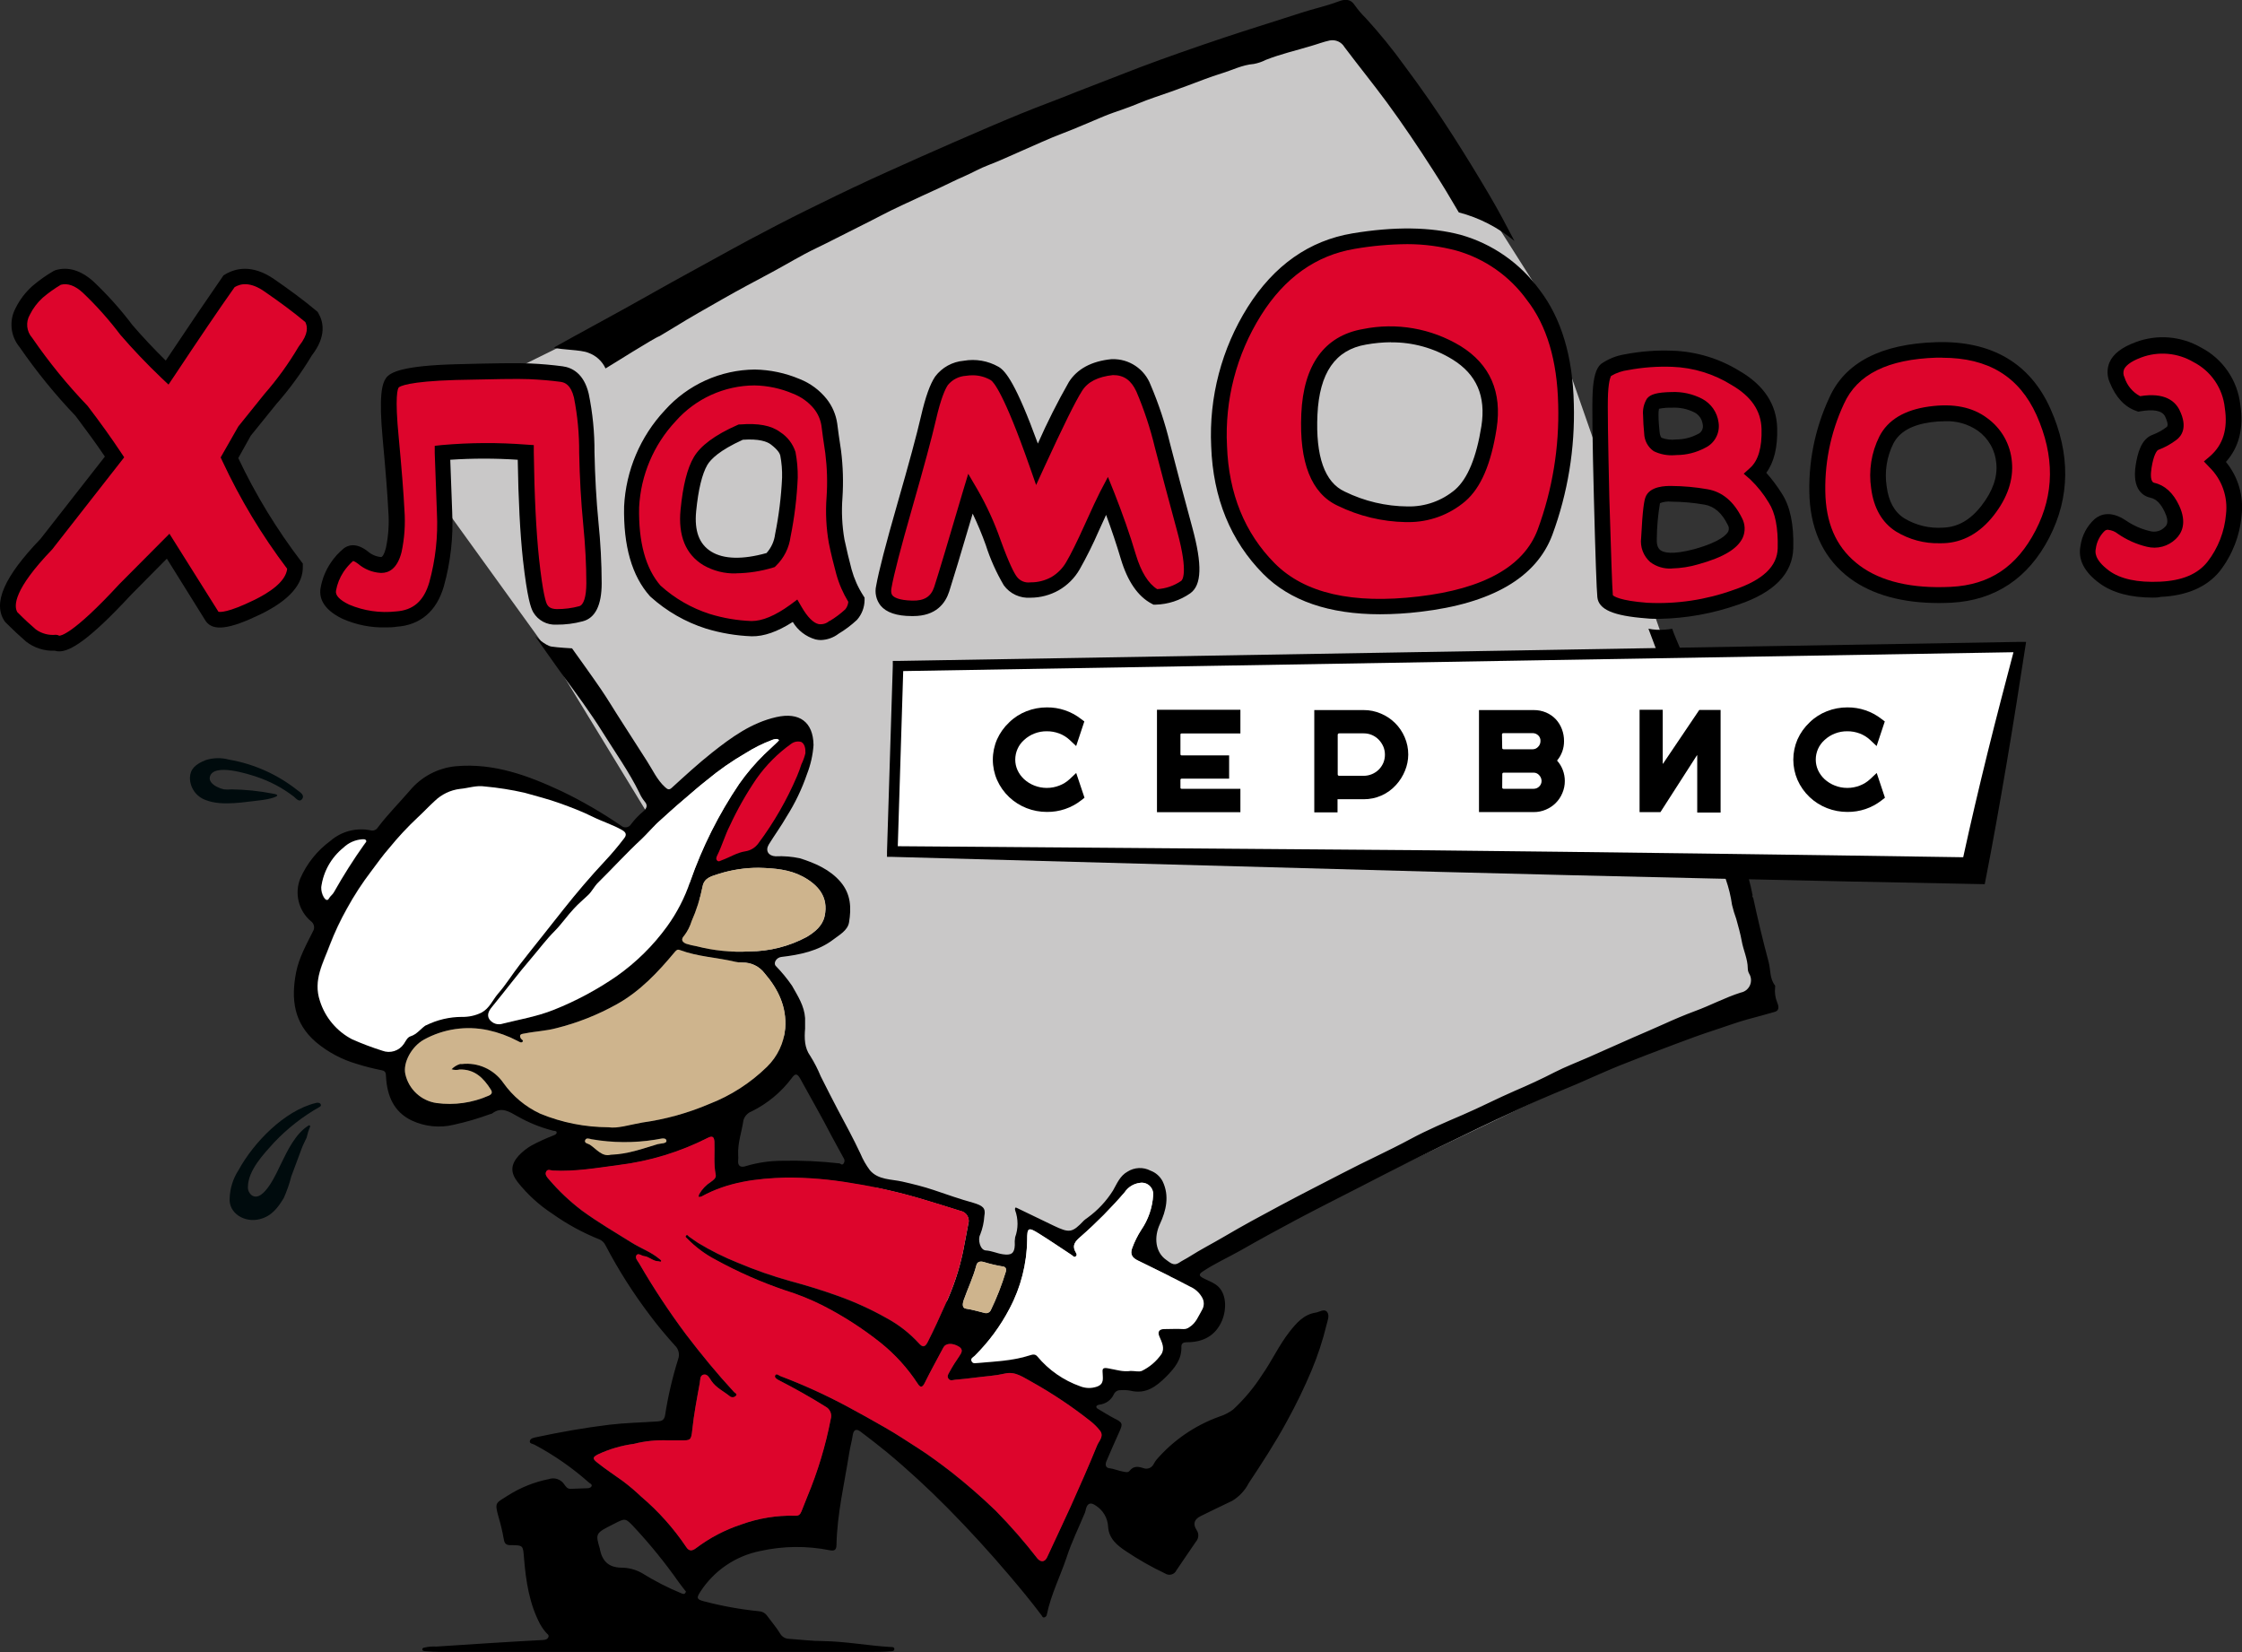 <svg width="114" height="84" viewBox="0 0 114 84" fill="none" xmlns="http://www.w3.org/2000/svg">
<rect x="0" y="0" width="114" height="84" fill="#333333" stroke="none"/>
<g clip-path="url(#clip0)">
<path d="M41.974 10.963L59.19 4.061L68.469 1.141L74.047 8.176L78.544 15.258L89.132 45.598L89.504 50.517L58.482 65.354L50.054 69.272L42.952 57.801L27.981 33.257L19.794 21.916L41.974 10.963Z" fill="#C9C8C8"/>
<path d="M21.52 51.959C21.52 51.959 21.52 51.959 21.501 51.959L21.517 51.98L21.544 51.961L21.52 51.959Z" fill="black"/>
<path d="M90.261 50.193C90.261 50.164 90.261 50.138 90.261 50.111C89.975 49.761 90.039 49.315 89.93 48.908C89.636 47.812 89.371 46.708 89.135 45.598C88.989 44.881 88.793 44.178 88.605 43.474C88.47 42.842 88.302 42.217 88.101 41.603C88.039 41.46 88.023 41.301 88.056 41.149C88.01 41.12 87.971 41.082 87.942 41.036C87.913 40.99 87.895 40.938 87.889 40.884C87.528 39.437 87.112 38.006 86.661 36.583C86.428 35.84 86.248 35.078 86.001 34.34C85.869 33.952 85.147 32.36 85.028 31.969C84.766 32.014 84.499 32.031 84.233 32.02C84.094 32.012 83.956 31.994 83.819 31.967C83.819 31.967 84.827 34.621 85.033 35.28C85.216 35.856 85.407 36.432 85.564 37.011C85.72 37.589 85.922 38.149 86.081 38.725C86.359 39.734 86.714 40.722 86.961 41.738C87.107 42.346 87.321 42.933 87.435 43.554C87.509 43.948 87.616 44.335 87.754 44.712C87.901 45.132 88.007 45.566 88.069 46.007C88.126 46.249 88.198 46.488 88.284 46.721C88.385 47.09 88.496 47.475 88.562 47.844C88.644 48.314 88.867 48.752 88.87 49.238C88.871 49.331 88.894 49.422 88.939 49.503C88.993 49.591 89.026 49.692 89.033 49.795C89.04 49.899 89.022 50.003 88.98 50.098C88.938 50.193 88.873 50.276 88.792 50.341C88.71 50.405 88.614 50.448 88.512 50.467C87.716 50.719 86.971 51.122 86.184 51.409C85.654 51.606 85.124 51.831 84.609 52.065C84.095 52.298 83.562 52.524 83.037 52.752L80.725 53.777C80.171 54.021 79.601 54.236 79.06 54.512C78.39 54.858 77.703 55.173 77.014 55.468C76.126 55.853 75.269 56.299 74.381 56.681C73.493 57.063 72.589 57.446 71.73 57.908C70.59 58.523 69.41 59.049 68.262 59.649C67.202 60.199 66.141 60.735 65.105 61.29C64.14 61.805 63.177 62.325 62.233 62.882C61.656 63.222 61.059 63.525 60.492 63.886C60.314 64 60.115 64.093 59.935 64.215C59.67 64.385 59.479 64.18 59.304 64.061C58.747 63.676 58.662 62.912 58.978 62.235C59.293 61.558 59.474 60.812 59.118 60.066C58.986 59.812 58.764 59.617 58.495 59.519C58.314 59.425 58.111 59.38 57.906 59.39C57.702 59.399 57.504 59.462 57.331 59.572C56.947 59.787 56.801 60.169 56.594 60.53C56.258 61.066 55.822 61.533 55.311 61.906C55.245 61.95 55.181 61.999 55.12 62.051C54.516 62.689 54.383 62.702 53.572 62.317C52.952 62.014 52.329 61.72 51.716 61.422C51.682 61.406 51.639 61.375 51.618 61.422C51.606 61.459 51.606 61.499 51.618 61.536C51.779 61.979 51.779 62.464 51.618 62.906C51.596 63.037 51.59 63.17 51.6 63.302C51.586 63.737 51.411 63.833 51.001 63.774C50.698 63.732 50.422 63.594 50.126 63.578C49.829 63.562 49.709 63.007 49.837 62.782C49.958 62.477 50.031 62.156 50.051 61.828C50.136 61.412 49.959 61.298 49.484 61.154C48.805 60.968 48.14 60.73 47.469 60.504C46.955 60.331 46.422 60.201 45.878 60.077C45.335 59.952 44.654 59.999 44.232 59.5C44.038 59.241 43.876 58.958 43.752 58.659C43.4 57.908 43.005 57.18 42.615 56.45C42.313 55.882 42.024 55.301 41.732 54.725C41.585 54.366 41.408 54.021 41.202 53.692C40.9 53.278 40.897 52.787 40.937 52.296C40.937 52.123 40.937 51.948 40.937 51.765C40.897 51.141 40.566 50.642 40.271 50.116C40.023 49.756 39.744 49.418 39.439 49.105C39.314 48.951 39.486 48.685 39.725 48.656C40.672 48.545 41.607 48.356 42.376 47.767C42.676 47.536 43.105 47.308 43.172 46.894C43.291 46.169 43.272 45.463 42.737 44.836C42.201 44.21 41.44 43.881 40.674 43.639C40.267 43.553 39.851 43.519 39.436 43.538C39.073 43.522 38.906 43.254 39.086 42.946C39.383 42.463 39.72 42.004 40.001 41.513C40.429 40.836 40.776 40.112 41.035 39.355C41.22 38.882 41.331 38.385 41.366 37.879C41.348 36.713 40.653 36.193 39.471 36.461C38.206 36.748 37.199 37.483 36.207 38.266C35.494 38.832 34.826 39.447 34.152 40.061C34.012 40.188 33.93 40.124 33.818 40.023C33.407 39.652 33.19 39.148 32.896 38.696C32.456 38.017 32.019 37.335 31.586 36.652C31.239 36.121 30.905 35.55 30.541 35.02C30.149 34.441 29.086 32.965 29.086 32.965C29.086 32.965 28.357 32.925 28.041 32.875C27.726 32.824 27.209 32.344 27.209 32.344C27.209 32.344 28.346 33.966 28.611 34.327C29.317 35.285 30.027 36.243 30.653 37.247C31.279 38.25 31.978 39.23 32.509 40.307C32.577 40.465 32.666 40.612 32.774 40.746C32.967 40.961 32.869 41.117 32.702 41.261C32.476 41.45 32.271 41.665 32.092 41.9C32.068 41.943 32.034 41.979 31.994 42.007C31.953 42.035 31.907 42.053 31.859 42.062C31.811 42.07 31.761 42.067 31.714 42.054C31.667 42.041 31.623 42.017 31.586 41.985C30.625 41.326 29.616 40.74 28.566 40.233C26.862 39.437 25.12 38.784 23.174 38.959C22.256 39.048 21.411 39.499 20.825 40.212C20.295 40.825 19.709 41.414 19.213 42.07C19.177 42.131 19.122 42.178 19.056 42.205C18.991 42.232 18.918 42.237 18.85 42.219C18.491 42.144 18.12 42.154 17.766 42.246C17.412 42.338 17.083 42.51 16.806 42.75C16.134 43.242 15.603 43.903 15.268 44.666C15.12 45.037 15.092 45.445 15.187 45.833C15.282 46.221 15.496 46.57 15.798 46.83C15.883 46.886 15.942 46.973 15.963 47.072C15.984 47.172 15.965 47.276 15.91 47.361C15.576 48.032 15.204 48.688 15.056 49.439C14.791 50.793 14.937 52.02 16.066 52.986C16.668 53.492 17.369 53.867 18.123 54.088C18.549 54.222 18.982 54.333 19.42 54.419C19.634 54.462 19.619 54.605 19.629 54.762C19.685 55.72 20.022 56.532 20.934 56.971C21.608 57.286 22.369 57.361 23.092 57.183C23.708 57.047 24.315 56.87 24.908 56.652C24.948 56.646 24.988 56.633 25.024 56.615C25.499 56.248 25.899 56.527 26.308 56.755C26.879 57.081 27.492 57.328 28.129 57.491C28.195 57.507 28.296 57.491 28.304 57.576C28.312 57.661 28.216 57.701 28.14 57.732C27.76 57.879 27.39 58.048 27.031 58.239C26.783 58.381 26.558 58.56 26.363 58.77C25.974 59.208 25.942 59.609 26.318 60.098C26.822 60.734 27.425 61.283 28.105 61.725C28.845 62.25 29.645 62.685 30.488 63.02C30.618 63.08 30.723 63.182 30.785 63.31C31.442 64.567 32.204 65.767 33.063 66.896C33.458 67.427 33.882 67.926 34.322 68.415C34.414 68.502 34.477 68.615 34.506 68.739C34.534 68.862 34.526 68.991 34.481 69.11C34.189 70.041 33.967 70.992 33.818 71.956C33.776 72.221 33.625 72.258 33.428 72.272C32.615 72.328 31.798 72.343 30.989 72.439C29.73 72.593 28.476 72.813 27.233 73.081C27.113 73.108 26.968 73.137 26.941 73.27C26.915 73.403 27.092 73.411 27.18 73.456C28.18 73.988 29.112 74.638 29.958 75.391C30.011 75.436 30.104 75.457 30.085 75.545C30.067 75.632 29.969 75.662 29.892 75.667C29.598 75.683 29.301 75.686 29.006 75.699C28.842 75.699 28.776 75.587 28.699 75.484C28.617 75.354 28.494 75.257 28.35 75.206C28.205 75.155 28.048 75.155 27.904 75.205C27.167 75.352 26.464 75.633 25.83 76.036C25.234 76.431 25.125 76.339 25.353 77.14C25.463 77.511 25.552 77.888 25.618 78.269C25.653 78.486 25.743 78.563 25.955 78.563C26.628 78.563 26.591 78.579 26.647 79.248C26.742 80.392 26.912 81.531 27.456 82.566C27.544 82.726 27.649 82.875 27.768 83.012C27.827 83.084 27.927 83.124 27.885 83.235C27.843 83.347 27.726 83.379 27.62 83.384C25.809 83.48 23.998 83.599 22.188 83.719C21.977 83.705 21.766 83.724 21.562 83.774C21.549 83.775 21.535 83.778 21.523 83.784C21.511 83.79 21.501 83.799 21.492 83.81C21.484 83.82 21.478 83.833 21.475 83.846C21.472 83.859 21.472 83.873 21.474 83.886C21.493 83.933 21.554 83.947 21.604 83.952C22.172 84.002 22.731 83.989 23.301 83.989C30.295 83.989 37.289 83.989 44.285 83.989C44.611 83.989 44.937 83.989 45.261 83.96C45.343 83.96 45.478 83.96 45.475 83.843C45.473 83.726 45.338 83.745 45.255 83.74C44.118 83.671 42.991 83.456 41.846 83.44C41.279 83.44 40.709 83.365 40.141 83.326C40.046 83.328 39.952 83.304 39.869 83.258C39.786 83.211 39.717 83.143 39.669 83.06C39.471 82.734 39.216 82.442 38.988 82.131C38.94 82.067 38.877 82.015 38.805 81.978C38.734 81.942 38.655 81.923 38.575 81.921C37.635 81.826 36.704 81.657 35.791 81.417C35.428 81.321 35.404 81.252 35.608 80.936C35.952 80.402 36.401 79.942 36.926 79.585C37.452 79.228 38.044 78.981 38.667 78.858C39.825 78.601 41.023 78.589 42.185 78.821C42.413 78.866 42.527 78.821 42.533 78.555C42.565 76.963 42.938 75.425 43.182 73.867C43.23 73.567 43.315 73.27 43.36 72.97C43.405 72.67 43.551 72.635 43.765 72.797C44.211 73.135 44.654 73.474 45.091 73.833C46.167 74.727 47.196 75.678 48.18 76.671C49.277 77.782 50.33 78.932 51.337 80.121C51.897 80.78 52.451 81.449 52.965 82.136C52.997 82.181 53.01 82.256 53.097 82.237C53.132 82.23 53.164 82.211 53.188 82.184C53.212 82.158 53.226 82.124 53.23 82.088C53.44 81.067 53.917 80.137 54.24 79.168C54.492 78.396 54.855 77.661 55.168 76.909C55.19 76.841 55.208 76.772 55.221 76.702C55.303 76.418 55.47 76.379 55.709 76.546C55.895 76.661 56.049 76.819 56.16 77.007C56.271 77.195 56.334 77.408 56.345 77.626C56.38 78.223 56.796 78.569 57.257 78.874C57.887 79.297 58.547 79.672 59.232 79.997C59.28 80.03 59.334 80.052 59.392 80.062C59.449 80.073 59.508 80.07 59.564 80.055C59.62 80.039 59.672 80.012 59.716 79.975C59.761 79.937 59.797 79.89 59.821 79.837C60.147 79.349 60.484 78.868 60.812 78.383C60.883 78.302 60.924 78.2 60.93 78.094C60.936 77.987 60.906 77.881 60.844 77.793C60.64 77.478 60.728 77.241 61.064 77.079C61.594 76.814 62.125 76.564 62.655 76.309C63.013 76.094 63.304 75.782 63.495 75.409C64.177 74.379 64.853 73.344 65.441 72.256C65.901 71.421 66.317 70.564 66.687 69.686C67.004 68.929 67.261 68.148 67.454 67.35C67.507 67.135 67.618 66.875 67.477 66.702C67.337 66.53 67.101 66.702 66.913 66.737C66.29 66.83 65.919 67.268 65.558 67.727C65.028 68.407 64.67 69.198 64.177 69.901C63.762 70.549 63.266 71.143 62.703 71.666C62.492 71.824 62.256 71.945 62.005 72.025C60.761 72.471 59.653 73.232 58.79 74.234C58.739 74.297 58.705 74.372 58.66 74.441C58.615 74.533 58.538 74.606 58.443 74.644C58.347 74.682 58.241 74.684 58.145 74.648C57.901 74.568 57.644 74.518 57.448 74.772C57.355 74.894 57.217 74.841 57.106 74.823C56.867 74.783 56.645 74.677 56.396 74.648C56.205 74.624 56.191 74.446 56.263 74.284C56.478 73.787 56.69 73.294 56.913 72.803C57.106 72.381 57.085 72.328 56.647 72.112C56.382 71.974 56.117 71.805 55.852 71.648C55.799 71.619 55.735 71.582 55.746 71.515C55.757 71.449 55.844 71.433 55.913 71.417C56.069 71.398 56.218 71.34 56.346 71.247C56.473 71.154 56.574 71.03 56.639 70.886C56.67 70.821 56.719 70.766 56.781 70.73C56.843 70.693 56.915 70.677 56.987 70.682C57.15 70.669 57.314 70.678 57.475 70.708C58.27 70.905 58.8 70.49 59.301 69.991C59.715 69.572 60.097 69.126 60.07 68.465C60.07 68.295 60.181 68.242 60.359 68.245C61.168 68.245 61.801 67.921 62.13 67.159C62.363 66.628 62.419 65.704 61.801 65.301C61.6 65.168 61.367 65.088 61.154 64.972C60.982 64.876 60.937 64.791 61.154 64.65C61.764 64.244 62.43 63.942 63.061 63.589C64.018 63.042 64.985 62.513 65.958 61.996C67.019 61.433 68.095 60.894 69.164 60.345C69.988 59.922 70.813 59.492 71.642 59.081C72.568 58.619 73.498 58.168 74.429 57.719C75.513 57.188 76.6 56.679 77.695 56.179C78.514 55.805 79.347 55.465 80.177 55.118C80.887 54.81 81.592 54.489 82.297 54.199C83.247 53.817 84.204 53.456 85.161 53.095C85.816 52.851 86.468 52.604 87.133 52.391C87.709 52.206 88.273 51.99 88.856 51.829C89.323 51.701 89.792 51.582 90.256 51.444C90.492 51.375 90.439 51.133 90.368 50.974C90.265 50.727 90.228 50.458 90.261 50.193ZM49.643 64.335C49.693 64.141 49.847 64.122 50.006 64.162C50.326 64.261 50.652 64.338 50.982 64.393C51.12 64.406 51.183 64.491 51.141 64.658C50.937 65.335 50.679 65.994 50.372 66.631C50.346 66.677 50.308 66.715 50.26 66.739C50.213 66.763 50.16 66.773 50.107 66.766C49.791 66.692 49.463 66.588 49.118 66.538C48.906 66.509 48.946 66.272 49.004 66.1C49.208 65.51 49.484 64.945 49.643 64.335ZM40.271 54.799C40.433 54.573 40.536 54.579 40.682 54.831C41.212 55.803 41.769 56.758 42.273 57.738C42.472 58.117 42.686 58.489 42.888 58.866C42.92 58.906 42.938 58.955 42.941 59.006C42.943 59.057 42.929 59.107 42.901 59.15C42.806 59.283 42.745 59.15 42.668 59.15C41.7 59.041 40.725 58.997 39.752 59.02C39.139 59.022 38.529 59.111 37.941 59.285C37.7 59.37 37.493 59.322 37.535 58.98C37.542 58.896 37.542 58.812 37.535 58.728C37.503 58.107 37.718 57.547 37.8 56.965C37.829 56.862 37.881 56.766 37.954 56.687C38.026 56.607 38.116 56.546 38.217 56.509C39.027 56.11 39.731 55.524 40.271 54.799ZM40.801 44.558C41.597 44.98 42.143 45.598 41.934 46.575C41.825 47.08 41.435 47.387 41.024 47.637C40.127 48.118 39.126 48.371 38.108 48.375C37.203 48.426 36.297 48.336 35.42 48.109C35.24 48.08 35.063 48.037 34.889 47.982C34.701 47.9 34.6 47.772 34.802 47.563C34.966 47.344 35.091 47.099 35.17 46.838C35.421 46.273 35.608 45.682 35.727 45.075C35.815 44.603 36.228 44.544 36.562 44.428C37.216 44.224 37.898 44.122 38.582 44.125C39.42 44.144 40.144 44.215 40.796 44.558H40.801ZM32.609 42.681C32.874 42.429 33.14 42.121 33.405 41.866C33.866 41.449 34.325 41.027 34.802 40.626C35.176 40.31 35.541 39.981 35.929 39.681C36.55 39.163 37.214 38.7 37.914 38.295C38.333 38.03 38.777 37.809 39.24 37.634C39.323 37.596 39.413 37.577 39.505 37.576C39.544 37.588 39.58 37.606 39.614 37.629C39.593 37.66 39.569 37.69 39.542 37.717C39.314 37.934 39.084 38.144 38.858 38.362C38.389 38.821 37.963 39.322 37.586 39.859C36.544 41.401 35.706 43.071 35.093 44.828C34.819 45.64 34.425 46.406 33.924 47.101C33.214 48.08 32.348 48.936 31.361 49.633C30.361 50.323 29.287 50.899 28.158 51.348C27.278 51.699 26.355 51.844 25.448 52.073C25.337 52.087 25.224 52.07 25.122 52.023C25.02 51.976 24.933 51.901 24.871 51.807C24.754 51.6 24.849 51.396 25.009 51.205C25.69 50.377 26.334 49.514 27.031 48.701C27.416 48.253 27.768 47.775 28.19 47.353C28.548 46.992 28.845 46.556 29.187 46.193C29.407 45.951 29.661 45.742 29.9 45.513C30.099 45.325 30.21 45.075 30.409 44.879C31.138 44.157 31.833 43.387 32.609 42.681ZM17.439 43.196C17.69 42.954 18.017 42.807 18.365 42.782C18.436 42.782 18.511 42.76 18.561 42.832C18.611 42.904 18.524 42.954 18.487 43.007C17.938 43.775 17.431 44.572 16.968 45.394C16.901 45.519 16.777 45.593 16.702 45.723C16.628 45.853 16.522 45.76 16.461 45.659C16.371 45.508 16.326 45.334 16.331 45.157C16.43 44.387 16.822 43.684 17.426 43.196H17.439ZM19.354 53.251C18.845 53.092 18.347 52.903 17.861 52.686C17.1 52.289 16.528 51.607 16.27 50.788C15.923 49.755 16.442 48.903 16.766 48.017C17.005 47.395 17.289 46.791 17.617 46.211C17.972 45.562 18.376 44.941 18.826 44.353C19.115 43.976 19.388 43.586 19.698 43.23C20.134 42.691 20.606 42.182 21.111 41.706C21.395 41.46 21.663 41.16 21.944 40.91C22.286 40.575 22.73 40.362 23.206 40.305C23.611 40.27 24.001 40.122 24.42 40.183C25.087 40.241 25.748 40.346 26.4 40.496C26.984 40.663 27.575 40.809 28.14 41.027C28.704 41.245 29.234 41.43 29.765 41.693C30.244 41.932 30.767 42.086 31.236 42.362C31.453 42.487 31.443 42.612 31.316 42.774C31.024 43.159 30.713 43.528 30.382 43.881C29.659 44.645 28.98 45.452 28.33 46.286C27.62 47.196 26.891 48.093 26.18 49.007C25.806 49.484 25.488 50.005 25.091 50.459C24.826 50.764 24.68 51.17 24.295 51.388C23.986 51.529 23.648 51.593 23.309 51.576C22.695 51.579 22.09 51.722 21.541 51.996C21.276 52.163 21.098 52.447 20.774 52.545C20.61 52.596 20.536 52.782 20.443 52.92C20.328 53.092 20.156 53.22 19.957 53.28C19.759 53.341 19.546 53.331 19.354 53.251ZM27.471 56.626C26.72 56.277 26.073 55.738 25.594 55.062C25.361 54.724 25.041 54.456 24.667 54.287C24.293 54.117 23.881 54.053 23.473 54.101C23.444 54.096 23.413 54.096 23.383 54.101C23.221 54.153 23.075 54.244 22.956 54.366C23.089 54.408 23.23 54.412 23.365 54.38C24.131 54.353 24.587 54.815 24.955 55.399C25.038 55.529 25.024 55.63 24.849 55.707C24.017 56.075 23.1 56.205 22.198 56.084C21.815 56.029 21.457 55.858 21.173 55.594C20.889 55.331 20.691 54.987 20.608 54.608C20.483 54.035 20.918 53.214 21.554 52.859C22.55 52.311 23.709 52.141 24.82 52.381C25.343 52.495 25.847 52.679 26.321 52.928C26.403 52.967 26.498 53.044 26.567 52.97C26.636 52.896 26.509 52.853 26.477 52.795C26.363 52.567 26.551 52.572 26.684 52.545C27.214 52.437 27.744 52.42 28.275 52.28C29.352 52.012 30.389 51.603 31.358 51.061C32.546 50.4 33.455 49.429 34.306 48.407C34.399 48.295 34.457 48.261 34.571 48.306C35.48 48.646 36.456 48.68 37.389 48.903C37.509 48.931 37.632 48.944 37.755 48.94C37.973 48.937 38.188 48.984 38.383 49.08C38.579 49.175 38.749 49.316 38.879 49.49C39.563 50.286 40.006 51.189 39.924 52.285C39.859 53.028 39.53 53.722 38.996 54.242C38.153 55.066 37.152 55.71 36.053 56.134C34.968 56.596 33.827 56.912 32.66 57.074C32.021 57.162 31.387 57.366 30.934 57.292C29.748 57.296 28.573 57.07 27.474 56.626H27.471ZM33.442 58.173C32.678 58.396 31.925 58.683 31.056 58.704C30.616 58.821 30.343 58.423 29.995 58.194C29.908 58.136 29.706 58.125 29.754 57.974C29.802 57.823 29.971 57.894 30.08 57.918C31.154 58.105 32.252 58.112 33.328 57.94C33.521 57.916 33.837 57.796 33.885 57.971C33.932 58.147 33.601 58.136 33.444 58.173H33.442ZM34.669 81.021C33.96 80.73 33.276 80.379 32.625 79.973C32.305 79.797 31.946 79.706 31.581 79.707C30.936 79.694 30.629 79.365 30.504 78.784V78.754C30.268 77.958 30.268 77.958 31.223 77.478C31.801 77.18 31.803 77.177 32.249 77.653C33.063 78.528 33.817 79.457 34.505 80.435C34.624 80.605 34.757 80.766 34.881 80.926C34.834 81.029 34.799 81.075 34.672 81.021H34.669ZM55.897 72.707C56.162 73.002 55.873 73.257 55.778 73.488C55.348 74.549 54.884 75.587 54.418 76.628C54.033 77.48 53.623 78.327 53.235 79.174C53.119 79.423 52.917 79.439 52.745 79.24C52.086 78.389 51.378 77.579 50.624 76.811C49.903 76.116 49.147 75.457 48.36 74.839C47.814 74.419 47.262 74.005 46.684 73.636C46.106 73.267 45.584 72.917 45.011 72.59C44.359 72.213 43.702 71.85 43.042 71.494C41.953 70.912 40.829 70.401 39.675 69.965C39.593 69.933 39.471 69.808 39.41 69.925C39.349 70.042 39.505 70.129 39.6 70.177C40.412 70.594 41.207 71.04 41.986 71.528C42.092 71.588 42.174 71.682 42.219 71.794C42.264 71.907 42.269 72.031 42.233 72.147C41.971 73.504 41.57 74.83 41.037 76.105C40.942 76.349 40.844 76.594 40.746 76.838C40.674 77.016 40.597 77.074 40.42 77.063C39.486 77.042 38.556 77.195 37.678 77.515C36.857 77.787 36.086 78.191 35.396 78.712C35.213 78.85 35.043 78.898 34.889 78.653C34.248 77.699 33.478 76.838 32.601 76.094C32.304 75.81 31.99 75.544 31.66 75.298C31.233 74.99 30.793 74.703 30.382 74.374C30.117 74.165 30.117 74.096 30.414 73.944C30.989 73.676 31.601 73.497 32.23 73.413C32.803 73.27 33.393 73.214 33.983 73.246H34.595C35.112 73.246 35.144 73.246 35.2 72.715C35.282 71.919 35.435 71.122 35.581 70.326C35.611 70.169 35.581 69.938 35.78 69.898C35.979 69.859 36.08 70.082 36.172 70.22C36.416 70.578 36.806 70.751 37.13 71.016C37.178 71.045 37.235 71.055 37.291 71.046C37.346 71.036 37.396 71.007 37.432 70.963C37.495 70.878 37.371 70.833 37.318 70.777C36.459 69.848 35.658 68.871 34.884 67.857C34.02 66.698 33.223 65.49 32.498 64.239C32.426 64.122 32.275 63.96 32.363 63.83C32.45 63.7 32.615 63.857 32.745 63.873C33.01 63.899 33.206 64.138 33.476 64.138C33.527 64.138 33.588 64.183 33.614 64.138C33.641 64.093 33.566 64.048 33.524 64.013C33.108 63.66 32.588 63.482 32.132 63.196C31.279 62.665 30.401 62.15 29.587 61.555C28.97 61.086 28.406 60.552 27.904 59.962C27.816 59.864 27.694 59.731 27.771 59.58C27.848 59.429 27.994 59.516 28.105 59.524C29.24 59.585 30.361 59.389 31.475 59.24C33.045 59.045 34.57 58.58 35.982 57.865C36.223 57.74 36.313 57.804 36.326 58.062C36.35 58.622 36.279 59.184 36.393 59.742C36.424 59.901 36.273 60.007 36.149 60.098C35.901 60.256 35.695 60.472 35.55 60.727C35.533 60.77 35.523 60.816 35.52 60.862C35.568 60.867 35.616 60.861 35.661 60.846C37.005 60.106 38.463 59.922 39.969 59.883C41.088 59.877 42.205 59.972 43.307 60.164C44.542 60.356 45.763 60.634 46.96 60.995C47.586 61.181 48.211 61.377 48.834 61.574C48.907 61.587 48.977 61.615 49.038 61.657C49.098 61.7 49.149 61.754 49.187 61.818C49.225 61.882 49.248 61.953 49.256 62.027C49.264 62.1 49.256 62.175 49.232 62.245C49.142 62.71 49.06 63.177 48.967 63.644C48.771 64.572 48.47 65.475 48.068 66.333C47.779 66.978 47.488 67.621 47.167 68.25C47.018 68.542 46.886 68.489 46.724 68.306C46.255 67.794 45.704 67.363 45.094 67.031C44.3 66.583 43.47 66.204 42.612 65.898C41.817 65.611 41.022 65.367 40.213 65.149C39.29 64.894 38.385 64.578 37.503 64.204C36.809 63.926 36.139 63.591 35.499 63.204C35.34 63.1 35.186 62.986 35.027 62.877C34.985 62.848 34.953 62.755 34.887 62.827C34.82 62.898 34.9 62.935 34.94 62.978C35.365 63.416 35.859 63.783 36.401 64.064C37.525 64.68 38.7 65.198 39.913 65.611C40.566 65.813 41.2 66.068 41.812 66.373C42.864 66.909 43.859 67.549 44.783 68.284C45.513 68.869 46.147 69.565 46.66 70.347C46.78 70.538 46.889 70.581 47.016 70.321C47.318 69.707 47.652 69.11 47.973 68.505C48.09 68.287 48.439 68.269 48.768 68.476C48.986 68.616 48.898 68.776 48.787 68.94C48.606 69.206 48.431 69.471 48.275 69.763C48.222 69.859 48.135 69.975 48.23 70.103C48.325 70.23 48.466 70.161 48.561 70.153C49.163 70.106 49.76 70.015 50.359 69.957C50.611 69.932 50.862 69.891 51.109 69.835C51.639 69.715 52.045 70.044 52.472 70.267C53.52 70.854 54.52 71.523 55.462 72.269C55.623 72.399 55.77 72.546 55.9 72.707H55.897ZM61.117 65.972C61.171 66.065 61.199 66.171 61.199 66.278C61.199 66.385 61.171 66.49 61.117 66.583C60.932 66.901 60.804 67.265 60.468 67.472C60.381 67.54 60.273 67.574 60.163 67.57C59.839 67.549 59.513 67.57 59.19 67.57C58.925 67.57 58.843 67.719 58.941 67.945C59.065 68.239 59.227 68.539 59.044 68.845C58.792 69.208 58.45 69.501 58.053 69.694C57.925 69.771 57.716 69.707 57.501 69.707C57.122 69.774 56.722 69.636 56.319 69.569C56.112 69.537 56.054 69.585 56.069 69.766C56.069 70.05 56.181 70.366 55.783 70.506C55.508 70.602 55.209 70.597 54.937 70.49C54.086 70.19 53.331 69.665 52.753 68.969C52.634 68.834 52.509 68.871 52.366 68.916C51.51 69.195 50.616 69.224 49.733 69.304C49.627 69.304 49.481 69.365 49.41 69.216C49.338 69.068 49.5 69.009 49.572 68.935C50.283 68.231 50.88 67.421 51.343 66.532C51.911 65.455 52.214 64.257 52.228 63.039C52.228 62.415 52.284 62.383 52.822 62.718C53.36 63.052 53.938 63.448 54.497 63.814C54.561 63.857 54.617 63.952 54.702 63.878C54.786 63.803 54.728 63.737 54.702 63.679C54.476 63.302 54.702 63.087 54.967 62.861C55.756 62.168 56.497 61.42 57.183 60.623C57.27 60.492 57.384 60.381 57.517 60.298C57.651 60.215 57.801 60.162 57.957 60.143C58.045 60.127 58.134 60.133 58.22 60.157C58.305 60.182 58.383 60.226 58.449 60.286C58.514 60.346 58.565 60.421 58.598 60.503C58.63 60.586 58.643 60.675 58.636 60.764C58.598 61.401 58.386 62.015 58.023 62.54C57.84 62.828 57.688 63.135 57.57 63.456C57.445 63.79 57.591 63.96 57.854 64.088C58.737 64.528 59.633 64.95 60.505 65.415C60.766 65.528 60.982 65.724 61.12 65.972H61.117Z" fill="black"/>
<path d="M67.617 2.057C67.763 2.029 67.913 2.048 68.048 2.109C68.182 2.171 68.294 2.274 68.368 2.402C69.076 3.342 69.82 4.261 70.518 5.206C71.337 6.321 72.109 7.47 72.851 8.627C73.312 9.339 73.75 10.066 74.176 10.799C75.216 11.07 76.183 11.568 77.008 12.256C76.592 11.46 76.173 10.664 75.717 9.894C75.123 8.885 74.51 7.886 73.877 6.897C73.1 5.683 72.286 4.507 71.422 3.353C70.809 2.503 70.148 1.689 69.441 0.916C69.237 0.716 69.051 0.498 68.885 0.265C68.649 -0.098 68.336 -0.032 68.028 0.085C67.421 0.313 66.785 0.446 66.172 0.648C65.433 0.889 64.688 1.12 63.946 1.359C63.397 1.534 62.851 1.709 62.307 1.89C61.529 2.15 60.755 2.416 59.985 2.686C59.306 2.925 58.63 3.17 57.957 3.424C56.896 3.831 55.836 4.245 54.775 4.656C53.831 5.044 52.89 5.378 51.962 5.758C50.82 6.225 49.685 6.716 48.553 7.21C47.421 7.704 46.257 8.221 45.106 8.742C43.956 9.262 42.853 9.782 41.737 10.334C40.766 10.803 39.805 11.29 38.852 11.794C37.792 12.344 36.769 12.917 35.732 13.485C34.695 14.053 33.611 14.648 32.55 15.251C31.88 15.638 28.839 17.284 28.16 17.672C28.537 17.794 29.528 17.775 29.915 17.937C30.107 18.005 30.283 18.11 30.433 18.246C30.584 18.383 30.705 18.549 30.79 18.733C31.055 18.582 33.272 17.173 33.537 17.09L34.295 16.634C35.09 16.14 35.925 15.673 36.742 15.206C37.559 14.738 38.417 14.287 39.258 13.836C40.006 13.435 40.727 12.989 41.49 12.625C42.201 12.286 42.895 11.916 43.611 11.563C44.38 11.189 45.13 10.767 45.902 10.417C46.527 10.122 47.158 9.835 47.787 9.546C48.198 9.355 48.611 9.142 49.025 8.965C49.438 8.787 49.833 8.553 50.26 8.394C50.836 8.176 51.39 7.911 51.952 7.669C52.641 7.372 53.322 7.048 54.022 6.785C54.722 6.522 55.425 6.201 56.127 5.914C56.453 5.779 56.793 5.665 57.129 5.548C57.66 5.365 58.163 5.131 58.688 4.956C59.264 4.765 59.831 4.558 60.398 4.348C60.966 4.138 61.53 3.91 62.103 3.735C62.676 3.56 63.163 3.3 63.752 3.252C63.967 3.212 64.175 3.141 64.37 3.042C65.117 2.747 65.897 2.57 66.66 2.339C66.986 2.246 67.294 2.124 67.617 2.057Z" fill="black"/>
<path d="M15.136 40.188C14.12 39.381 12.919 38.842 11.641 38.622C11.257 38.517 10.85 38.525 10.47 38.643C9.939 38.85 9.674 39.1 9.658 39.535C9.656 39.784 9.732 40.028 9.874 40.233C10.017 40.437 10.219 40.592 10.454 40.676C11.299 41.011 12.46 40.767 13.349 40.676C13.54 40.658 14.531 40.456 13.879 40.353C13.184 40.217 12.479 40.144 11.771 40.135C11.643 40.148 11.515 40.148 11.387 40.135C11.271 40.11 11.158 40.07 11.053 40.016C10.846 39.917 10.618 39.734 10.668 39.508C10.835 38.763 12.67 39.37 13.081 39.508C13.75 39.735 14.377 40.07 14.937 40.501C15.056 40.597 15.22 40.82 15.364 40.623C15.507 40.427 15.258 40.281 15.136 40.188Z" fill="#000B0D"/>
<path d="M33.983 73.235H34.596C35.112 73.235 35.144 73.235 35.2 72.704C35.282 71.908 35.436 71.112 35.582 70.315C35.611 70.159 35.582 69.928 35.781 69.888C35.979 69.848 36.08 70.071 36.173 70.209C36.417 70.567 36.807 70.74 37.13 71.005C37.178 71.034 37.236 71.045 37.291 71.035C37.346 71.025 37.397 70.996 37.432 70.952C37.496 70.868 37.371 70.822 37.318 70.767C36.459 69.838 35.659 68.861 34.885 67.847C34.02 66.688 33.223 65.48 32.498 64.228C32.427 64.112 32.276 63.95 32.363 63.819C32.451 63.689 32.615 63.846 32.745 63.862C33.01 63.889 33.206 64.127 33.477 64.127C33.527 64.127 33.588 64.172 33.615 64.127C33.641 64.082 33.567 64.037 33.524 64.003C33.108 63.65 32.589 63.472 32.133 63.185C31.279 62.654 30.401 62.139 29.587 61.544C28.971 61.076 28.406 60.542 27.904 59.952C27.817 59.853 27.695 59.721 27.771 59.569C27.848 59.418 27.994 59.506 28.105 59.514C29.24 59.575 30.362 59.378 31.475 59.23C33.045 59.035 34.57 58.569 35.982 57.855C36.223 57.73 36.313 57.794 36.327 58.051C36.351 58.611 36.279 59.174 36.393 59.731C36.425 59.891 36.274 59.997 36.149 60.087C35.901 60.245 35.696 60.461 35.55 60.716C35.534 60.76 35.524 60.805 35.521 60.852C35.569 60.856 35.618 60.851 35.664 60.836C37.005 60.095 38.464 59.912 39.969 59.872C41.088 59.867 42.205 59.961 43.307 60.153C44.543 60.346 45.763 60.623 46.961 60.984C47.586 61.17 48.212 61.367 48.835 61.563C48.908 61.576 48.977 61.605 49.038 61.647C49.099 61.689 49.15 61.744 49.188 61.807C49.225 61.871 49.249 61.942 49.257 62.016C49.264 62.09 49.256 62.164 49.233 62.235C49.142 62.699 49.06 63.166 48.968 63.634C48.772 64.562 48.47 65.464 48.066 66.323C47.78 66.968 47.488 67.61 47.167 68.239C47.019 68.531 46.886 68.478 46.725 68.295C46.255 67.783 45.704 67.352 45.094 67.021C44.301 66.573 43.471 66.193 42.613 65.887C41.817 65.601 41.022 65.356 40.213 65.139C39.291 64.883 38.386 64.567 37.504 64.194C36.81 63.915 36.139 63.581 35.5 63.193C35.34 63.089 35.187 62.975 35.028 62.867C34.985 62.837 34.953 62.744 34.887 62.816C34.821 62.888 34.9 62.925 34.94 62.967C35.366 63.405 35.859 63.772 36.401 64.053C37.525 64.67 38.7 65.188 39.914 65.601C40.566 65.802 41.201 66.057 41.812 66.363C42.864 66.899 43.86 67.539 44.784 68.274C45.515 68.862 46.148 69.561 46.661 70.347C46.78 70.538 46.889 70.581 47.016 70.321C47.318 69.707 47.653 69.11 47.973 68.505C48.09 68.287 48.44 68.269 48.769 68.476C48.986 68.616 48.898 68.776 48.787 68.94C48.607 69.206 48.432 69.471 48.276 69.763C48.222 69.859 48.135 69.975 48.23 70.103C48.326 70.23 48.466 70.161 48.562 70.153C49.164 70.106 49.76 70.015 50.359 69.957C50.612 69.932 50.862 69.891 51.11 69.835C51.64 69.715 52.045 70.044 52.472 70.267C53.521 70.854 54.521 71.523 55.463 72.269C55.627 72.4 55.776 72.547 55.908 72.71C56.173 73.004 55.884 73.259 55.789 73.49C55.359 74.552 54.895 75.59 54.429 76.631C54.044 77.483 53.633 78.33 53.246 79.176C53.13 79.426 52.928 79.442 52.756 79.243C52.097 78.392 51.389 77.581 50.635 76.814C49.914 76.118 49.158 75.46 48.371 74.841C47.825 74.422 47.273 74.008 46.695 73.639C46.117 73.27 45.595 72.919 45.023 72.593C44.37 72.216 43.713 71.852 43.053 71.497C41.964 70.915 40.84 70.404 39.686 69.968C39.604 69.936 39.482 69.811 39.421 69.928C39.36 70.044 39.516 70.132 39.611 70.18C40.423 70.597 41.218 71.043 41.998 71.531C42.103 71.591 42.185 71.684 42.23 71.797C42.275 71.909 42.28 72.034 42.244 72.15C41.982 73.507 41.581 74.833 41.048 76.108C40.953 76.352 40.855 76.596 40.757 76.84C40.685 77.018 40.608 77.077 40.431 77.066C39.493 77.042 38.56 77.194 37.679 77.515C36.858 77.786 36.087 78.191 35.396 78.712C35.213 78.85 35.044 78.898 34.89 78.653C34.248 77.699 33.478 76.838 32.602 76.094C32.304 75.81 31.99 75.544 31.661 75.298C31.234 74.99 30.794 74.703 30.383 74.374C30.118 74.165 30.118 74.096 30.415 73.944C30.989 73.676 31.602 73.497 32.231 73.413C32.803 73.266 33.393 73.207 33.983 73.235Z" fill="#DD052C"/>
<path d="M23.484 51.704C22.854 51.705 22.232 51.851 21.668 52.131C21.668 52.131 21.668 52.115 21.649 52.107H21.665H21.692C21.403 52.275 21.22 52.585 20.878 52.689C20.708 52.742 20.634 52.933 20.536 53.076C20.419 53.249 20.248 53.377 20.05 53.44C19.852 53.503 19.638 53.498 19.443 53.424C18.922 53.26 18.409 53.066 17.908 52.845C17.52 52.644 17.175 52.368 16.894 52.033C16.612 51.699 16.399 51.312 16.267 50.894C15.909 49.832 16.442 48.956 16.774 48.046C17.021 47.406 17.313 46.785 17.649 46.188C18.015 45.521 18.43 44.883 18.892 44.279C19.186 43.891 19.47 43.483 19.788 43.124C20.237 42.571 20.722 42.048 21.241 41.561C21.53 41.295 21.806 40.998 22.097 40.732C22.449 40.389 22.903 40.17 23.391 40.111C23.807 40.074 24.213 39.923 24.64 39.986C25.325 40.048 26.005 40.155 26.676 40.308C27.272 40.48 27.882 40.629 28.46 40.839C29.038 41.048 29.587 41.255 30.133 41.526C30.623 41.77 31.159 41.93 31.644 42.211C31.867 42.341 31.856 42.477 31.726 42.636C31.426 43.031 31.106 43.41 30.767 43.772C30.022 44.568 29.324 45.389 28.646 46.243C27.914 47.181 27.164 48.102 26.435 49.039C26.053 49.53 25.727 50.066 25.316 50.533C25.051 50.846 24.894 51.263 24.483 51.486C24.172 51.638 23.83 51.712 23.484 51.704Z" fill="white"/>
<path d="M30.947 57.316C29.756 57.314 28.576 57.08 27.474 56.626C26.723 56.277 26.076 55.738 25.597 55.062C25.364 54.724 25.043 54.456 24.67 54.287C24.296 54.117 23.884 54.053 23.476 54.101C23.446 54.096 23.416 54.096 23.386 54.101C23.224 54.153 23.077 54.244 22.959 54.367C23.091 54.408 23.233 54.413 23.367 54.38C24.134 54.353 24.59 54.815 24.958 55.399C25.04 55.529 25.027 55.63 24.852 55.707C24.02 56.075 23.102 56.205 22.201 56.084C21.817 56.03 21.459 55.859 21.175 55.595C20.89 55.332 20.693 54.987 20.61 54.608C20.486 54.035 20.92 53.214 21.557 52.859C22.552 52.311 23.712 52.141 24.823 52.381C25.345 52.495 25.85 52.679 26.323 52.928C26.406 52.968 26.501 53.044 26.57 52.97C26.639 52.896 26.512 52.853 26.48 52.795C26.366 52.567 26.554 52.572 26.687 52.545C27.217 52.437 27.747 52.421 28.277 52.28C29.355 52.013 30.391 51.603 31.361 51.062C32.548 50.401 33.458 49.429 34.309 48.407C34.402 48.295 34.46 48.261 34.574 48.306C35.483 48.646 36.459 48.68 37.392 48.903C37.512 48.931 37.635 48.944 37.758 48.94C37.975 48.937 38.191 48.984 38.386 49.08C38.581 49.175 38.751 49.316 38.882 49.49C39.566 50.286 40.009 51.189 39.927 52.285C39.862 53.028 39.532 53.722 38.999 54.242C38.156 55.066 37.155 55.71 36.056 56.134C34.971 56.596 33.83 56.912 32.662 57.074C32.034 57.186 31.4 57.39 30.947 57.316Z" fill="#CEB48D"/>
<path d="M57.493 69.702C57.114 69.769 56.714 69.63 56.311 69.564C56.104 69.532 56.045 69.58 56.061 69.761C56.061 70.045 56.173 70.361 55.775 70.501C55.5 70.597 55.2 70.591 54.929 70.485C54.077 70.185 53.322 69.659 52.745 68.964C52.626 68.829 52.501 68.866 52.358 68.911C51.501 69.19 50.608 69.219 49.725 69.299C49.619 69.299 49.473 69.36 49.402 69.211C49.33 69.062 49.492 69.004 49.563 68.93C50.275 68.226 50.872 67.415 51.334 66.527C51.904 65.452 52.211 64.256 52.228 63.039C52.228 62.415 52.283 62.383 52.822 62.718C53.36 63.052 53.938 63.448 54.497 63.814C54.561 63.857 54.617 63.952 54.701 63.878C54.786 63.804 54.728 63.737 54.701 63.679C54.476 63.302 54.701 63.087 54.967 62.861C55.756 62.168 56.497 61.42 57.183 60.623C57.27 60.492 57.384 60.381 57.517 60.298C57.651 60.215 57.801 60.162 57.957 60.143C58.044 60.128 58.134 60.133 58.22 60.157C58.305 60.182 58.383 60.227 58.449 60.286C58.514 60.346 58.565 60.421 58.598 60.504C58.63 60.586 58.643 60.675 58.636 60.764C58.598 61.401 58.387 62.015 58.026 62.54C57.84 62.827 57.688 63.135 57.57 63.456C57.445 63.79 57.591 63.96 57.854 64.088C58.736 64.528 59.633 64.95 60.505 65.415C60.769 65.528 60.989 65.726 61.128 65.978C61.181 66.071 61.209 66.176 61.209 66.283C61.209 66.39 61.181 66.496 61.128 66.588C60.942 66.907 60.815 67.271 60.478 67.478C60.391 67.545 60.283 67.58 60.173 67.576C59.85 67.555 59.524 67.576 59.2 67.576C58.935 67.576 58.853 67.725 58.951 67.95C59.076 68.245 59.24 68.545 59.055 68.85C58.802 69.213 58.461 69.506 58.063 69.7C57.917 69.766 57.708 69.702 57.493 69.702Z" fill="white"/>
<path d="M25.451 52.073C25.34 52.087 25.226 52.07 25.124 52.023C25.022 51.976 24.935 51.901 24.873 51.807C24.756 51.6 24.852 51.396 25.011 51.205C25.692 50.377 26.337 49.514 27.034 48.702C27.418 48.253 27.771 47.775 28.192 47.353C28.55 46.992 28.847 46.556 29.189 46.193C29.409 45.951 29.664 45.742 29.902 45.513C30.101 45.328 30.212 45.075 30.411 44.879C31.151 44.151 31.846 43.382 32.609 42.675C32.874 42.423 33.139 42.115 33.404 41.861C33.866 41.444 34.324 41.022 34.802 40.621C35.175 40.305 35.541 39.976 35.928 39.676C36.55 39.158 37.214 38.694 37.914 38.29C38.332 38.025 38.776 37.804 39.24 37.629C39.323 37.591 39.413 37.571 39.505 37.571C39.544 37.583 39.58 37.601 39.614 37.624C39.593 37.655 39.569 37.685 39.542 37.711C39.314 37.929 39.083 38.139 38.858 38.356C38.389 38.816 37.963 39.317 37.585 39.854C36.544 41.395 35.706 43.066 35.093 44.823C34.819 45.635 34.425 46.401 33.924 47.095C33.214 48.075 32.348 48.93 31.36 49.628C30.361 50.318 29.286 50.893 28.158 51.343C27.267 51.699 26.344 51.844 25.451 52.073Z" fill="white"/>
<path d="M38.579 44.12C39.42 44.144 40.144 44.215 40.796 44.558C41.591 44.98 42.137 45.598 41.928 46.575C41.819 47.08 41.429 47.388 41.018 47.637C40.121 48.118 39.12 48.371 38.102 48.375C37.198 48.426 36.291 48.336 35.414 48.11C35.234 48.08 35.057 48.037 34.884 47.982C34.695 47.9 34.595 47.773 34.796 47.563C34.96 47.345 35.085 47.099 35.165 46.838C35.416 46.273 35.602 45.682 35.721 45.075C35.809 44.603 36.225 44.544 36.556 44.428C37.211 44.222 37.893 44.118 38.579 44.12Z" fill="#CEB48D"/>
<path d="M40.953 38.298C40.906 38.494 40.837 38.683 40.748 38.864C40.684 39.068 40.61 39.269 40.526 39.466C40.008 40.679 39.348 41.826 38.559 42.883C38.403 43.097 38.17 43.241 37.909 43.283C37.472 43.347 37.114 43.589 36.716 43.732C36.631 43.761 36.549 43.833 36.469 43.759C36.39 43.684 36.424 43.586 36.469 43.493C36.713 43.007 36.856 42.482 37.103 41.996C37.49 41.158 37.946 40.354 38.466 39.591C38.953 38.901 39.553 38.298 40.242 37.81C40.314 37.759 40.396 37.724 40.483 37.71C40.57 37.695 40.659 37.7 40.743 37.725C40.926 37.828 40.963 38.07 40.953 38.298Z" fill="#DD052C"/>
<path d="M50.106 66.766C49.791 66.692 49.462 66.588 49.117 66.538C48.905 66.509 48.945 66.272 49.003 66.1C49.213 65.51 49.489 64.945 49.648 64.334C49.698 64.141 49.852 64.122 50.011 64.162C50.33 64.261 50.656 64.338 50.986 64.393C51.124 64.406 51.188 64.491 51.146 64.658C50.939 65.335 50.681 65.995 50.371 66.631C50.346 66.677 50.307 66.715 50.26 66.739C50.212 66.763 50.159 66.773 50.106 66.766Z" fill="#CEB48D"/>
<path d="M16.336 45.107C16.438 44.318 16.841 43.599 17.46 43.1C17.718 42.851 18.055 42.7 18.412 42.673C18.484 42.673 18.563 42.652 18.611 42.726C18.659 42.8 18.574 42.851 18.537 42.904C17.978 43.691 17.46 44.508 16.986 45.349C16.919 45.479 16.79 45.553 16.721 45.686C16.652 45.819 16.535 45.726 16.471 45.622C16.379 45.467 16.332 45.288 16.336 45.107Z" fill="white"/>
<path d="M31.053 58.712C30.613 58.829 30.34 58.431 29.993 58.202C29.905 58.144 29.704 58.133 29.751 57.982C29.799 57.831 29.969 57.902 30.077 57.926C31.151 58.112 32.249 58.12 33.325 57.947C33.519 57.924 33.834 57.804 33.882 57.979C33.93 58.155 33.598 58.128 33.442 58.173C32.681 58.401 31.928 58.683 31.053 58.712Z" fill="#CEB48D"/>
<path d="M16.315 56.164C16.31 56.146 16.3 56.129 16.288 56.116C16.276 56.102 16.26 56.091 16.243 56.084C16.18 56.063 16.111 56.063 16.047 56.084C14.456 56.474 12.89 58.096 12.126 59.5C11.85 59.925 11.695 60.417 11.678 60.923C11.617 61.68 12.434 62.192 13.216 61.985C13.812 61.834 14.136 61.401 14.43 60.91C14.589 60.556 14.717 60.188 14.812 59.811L15.342 58.388C15.411 58.197 15.512 58.027 15.591 57.841C15.633 57.65 15.692 57.464 15.769 57.284C15.793 57.252 15.74 57.199 15.7 57.22C15.029 57.629 14.621 58.492 14.274 59.203C14.101 59.556 13.407 61.178 12.805 60.777C12.74 60.728 12.688 60.663 12.653 60.589C12.619 60.515 12.602 60.434 12.606 60.352C12.606 59.508 13.422 58.656 13.95 58.075C14.625 57.365 15.401 56.759 16.254 56.278C16.274 56.267 16.292 56.253 16.307 56.235C16.314 56.225 16.318 56.213 16.319 56.2C16.321 56.188 16.319 56.175 16.315 56.164Z" fill="#000B0D"/>
<path d="M100.37 44.271L45.372 43.302L45.666 33.87L102.725 32.901L100.37 44.271Z" fill="white"/>
<path d="M100.919 44.956C91.615 44.779 82.327 44.569 73.055 44.327L45.367 43.567H45.102V43.302L45.396 33.87V33.605H45.648L102.706 32.636H103.022L102.971 32.962C102.672 34.903 102.361 36.883 102.019 38.89C101.677 40.897 101.319 42.925 100.919 44.956ZM99.824 43.586C100.206 41.829 100.62 40.071 101.062 38.277C101.505 36.482 101.98 34.685 102.465 32.837L102.73 33.156L45.669 34.125L45.934 33.859L45.642 43.289L45.377 43.023L72.684 43.233C81.757 43.33 90.803 43.448 99.824 43.586Z" fill="black"/>
<path d="M55.144 40.56L54.974 40.693C54.479 41.082 53.865 41.289 53.235 41.282C52.88 41.283 52.527 41.218 52.196 41.088C51.87 40.96 51.571 40.771 51.316 40.531C51.054 40.284 50.844 39.987 50.698 39.657C50.556 39.331 50.483 38.98 50.483 38.625C50.483 38.269 50.556 37.918 50.698 37.592C50.845 37.265 51.055 36.971 51.316 36.727C51.568 36.48 51.867 36.288 52.196 36.161C52.527 36.031 52.88 35.966 53.235 35.967C53.862 35.961 54.472 36.168 54.966 36.554L55.136 36.681L54.72 37.932L54.386 37.618C54.232 37.476 54.052 37.365 53.856 37.292C53.655 37.217 53.442 37.179 53.227 37.181C53.013 37.178 52.799 37.217 52.599 37.295C52.403 37.37 52.223 37.483 52.069 37.627C51.928 37.752 51.815 37.905 51.739 38.078C51.662 38.25 51.623 38.436 51.623 38.625C51.623 38.808 51.662 38.989 51.737 39.156C51.816 39.329 51.929 39.485 52.069 39.615C52.223 39.757 52.403 39.869 52.599 39.944C52.799 40.022 53.012 40.062 53.227 40.061C53.443 40.062 53.657 40.022 53.858 39.944C54.055 39.87 54.235 39.758 54.389 39.615L54.722 39.301L55.144 40.56Z" fill="black"/>
<path d="M60.083 37.292C60.043 37.292 60.022 37.31 60.022 37.35V38.34C60.022 38.386 60.043 38.407 60.083 38.407H62.498V39.591H60.083C60.043 39.591 60.022 39.615 60.022 39.657V40.045C60.021 40.053 60.022 40.061 60.025 40.069C60.028 40.077 60.032 40.084 60.038 40.09C60.044 40.096 60.051 40.1 60.059 40.103C60.067 40.106 60.075 40.107 60.083 40.106H63.071V41.295H58.829V36.087H63.071V37.292H60.083Z" fill="black"/>
<path d="M69.336 36.103C69.64 36.101 69.94 36.163 70.219 36.283C70.762 36.511 71.194 36.941 71.425 37.483C71.546 37.762 71.607 38.063 71.606 38.367C71.604 38.648 71.548 38.925 71.441 39.185C71.334 39.45 71.181 39.695 70.988 39.907C70.78 40.139 70.525 40.324 70.24 40.45C69.956 40.575 69.647 40.639 69.336 40.637H68.01V41.306H66.828V36.103H69.336ZM69.336 39.445C69.48 39.446 69.622 39.418 69.755 39.363C69.883 39.31 70 39.234 70.1 39.137C70.199 39.039 70.279 38.923 70.336 38.794C70.392 38.661 70.421 38.517 70.42 38.372C70.421 38.228 70.392 38.086 70.336 37.953C70.279 37.825 70.201 37.709 70.105 37.608C70.007 37.508 69.891 37.428 69.763 37.372C69.63 37.315 69.486 37.286 69.341 37.287H68.101C68.09 37.285 68.078 37.287 68.068 37.29C68.057 37.294 68.048 37.3 68.04 37.308C68.032 37.316 68.026 37.325 68.022 37.336C68.019 37.347 68.017 37.358 68.019 37.369V39.37C68.019 39.421 68.048 39.445 68.101 39.445H69.336Z" fill="black"/>
<path d="M79.172 38.67C79.299 38.811 79.399 38.975 79.466 39.153C79.533 39.331 79.567 39.52 79.567 39.71C79.568 39.921 79.525 40.13 79.442 40.324C79.285 40.705 78.982 41.007 78.602 41.165C78.409 41.248 78.2 41.291 77.99 41.29H75.203V36.103H77.99C78.204 36.102 78.417 36.144 78.615 36.227C78.806 36.309 78.978 36.429 79.119 36.581C79.25 36.726 79.353 36.896 79.421 37.08C79.493 37.272 79.529 37.477 79.527 37.682C79.531 38.043 79.405 38.394 79.172 38.67ZM76.383 38.027C76.383 38.072 76.409 38.096 76.457 38.096H77.944C77.995 38.095 78.044 38.083 78.09 38.061C78.135 38.04 78.176 38.009 78.21 37.971C78.248 37.934 78.279 37.888 78.299 37.838C78.32 37.788 78.33 37.734 78.329 37.679C78.333 37.627 78.325 37.573 78.305 37.524C78.286 37.474 78.256 37.429 78.218 37.393C78.18 37.355 78.136 37.326 78.087 37.306C78.039 37.286 77.987 37.276 77.934 37.276H76.447C76.399 37.276 76.372 37.3 76.372 37.345L76.383 38.027ZM76.383 40.039C76.383 40.082 76.409 40.106 76.457 40.106H77.981C78.034 40.106 78.086 40.096 78.135 40.076C78.184 40.056 78.228 40.026 78.265 39.989C78.304 39.952 78.335 39.908 78.355 39.858C78.376 39.809 78.386 39.756 78.385 39.702C78.381 39.593 78.337 39.489 78.26 39.41C78.227 39.372 78.186 39.341 78.141 39.32C78.095 39.298 78.045 39.287 77.995 39.286H76.462C76.415 39.286 76.388 39.309 76.388 39.355L76.383 40.039Z" fill="black"/>
<path d="M84.545 36.087V38.81C84.545 38.81 84.545 38.826 84.545 38.829C84.545 38.831 84.545 38.829 84.561 38.829L86.404 36.097H87.488V41.314H86.3V38.423C86.3 38.423 86.3 38.407 86.3 38.404C86.3 38.401 86.3 38.404 86.284 38.404L84.429 41.292H83.368V36.087H84.545Z" fill="black"/>
<path d="M95.845 40.56L95.676 40.693C95.18 41.082 94.566 41.289 93.936 41.282C93.581 41.283 93.228 41.218 92.897 41.088C92.571 40.96 92.272 40.771 92.017 40.531C91.755 40.284 91.545 39.987 91.399 39.657C91.258 39.331 91.185 38.98 91.185 38.625C91.185 38.269 91.258 37.918 91.399 37.592C91.546 37.265 91.756 36.971 92.017 36.727C92.269 36.48 92.569 36.288 92.897 36.161C93.228 36.031 93.581 35.966 93.936 35.967C94.563 35.961 95.174 36.168 95.668 36.554L95.837 36.681L95.421 37.932L95.087 37.618C94.933 37.476 94.753 37.365 94.557 37.292C94.357 37.217 94.145 37.179 93.931 37.181C93.716 37.178 93.503 37.217 93.303 37.295C93.106 37.37 92.927 37.483 92.772 37.627C92.632 37.752 92.519 37.905 92.442 38.078C92.366 38.25 92.326 38.436 92.327 38.625C92.327 38.808 92.366 38.989 92.441 39.156C92.52 39.329 92.633 39.485 92.772 39.615C92.927 39.757 93.107 39.869 93.303 39.944C93.503 40.023 93.716 40.062 93.931 40.061C94.147 40.062 94.361 40.022 94.562 39.944C94.758 39.87 94.939 39.758 95.092 39.615L95.426 39.301L95.845 40.56Z" fill="black"/>
<path d="M15.525 17.836C15.014 18.706 14.423 19.526 13.76 20.287L12.434 21.932L11.665 23.276C12.575 25.232 13.695 27.082 15.006 28.795C15.032 29.543 14.393 30.235 13.089 30.87C11.785 31.506 11.02 31.666 10.796 31.351L8.548 27.773L6.363 29.968C4.498 31.991 3.328 32.897 2.853 32.686C2.395 32.724 1.94 32.593 1.572 32.317C1.27 32.061 0.935 31.747 0.568 31.375C0.083 30.651 0.683 29.412 2.365 27.658L5.833 23.233C5.349 22.5 4.791 21.722 4.16 20.897C3.124 19.815 2.176 18.651 1.326 17.417C1.14 17.2 1.025 16.93 0.996 16.646C0.968 16.361 1.027 16.074 1.167 15.824C1.355 15.445 1.614 15.107 1.93 14.826C2.246 14.555 2.586 14.315 2.946 14.107C3.449 13.953 3.966 14.107 4.491 14.582C5.2 15.252 5.852 15.98 6.44 16.759C7.06 17.484 7.751 18.21 8.513 18.935C9.812 16.989 10.859 15.438 11.652 14.284C12.269 13.909 12.957 13.983 13.717 14.505C14.477 15.027 15.184 15.558 15.838 16.098C16.142 16.609 16.038 17.189 15.525 17.836Z" fill="#DD052C"/>
<path d="M3.009 33.119C2.933 33.119 2.857 33.108 2.784 33.084C2.258 33.109 1.741 32.944 1.325 32.62C1.018 32.354 0.671 32.033 0.294 31.656L0.236 31.59C-0.379 30.669 0.201 29.336 2.063 27.395L5.334 23.215C4.897 22.567 4.398 21.887 3.847 21.154C2.804 20.061 1.849 18.887 0.991 17.642C0.766 17.369 0.626 17.035 0.591 16.682C0.556 16.329 0.627 15.974 0.795 15.662C1.006 15.236 1.297 14.855 1.652 14.539C1.985 14.254 2.345 13.999 2.725 13.78L2.81 13.74C3.454 13.544 4.104 13.74 4.738 14.3C5.464 14.986 6.132 15.73 6.734 16.528C7.24 17.117 7.81 17.725 8.428 18.333C9.613 16.557 10.581 15.131 11.318 14.069L11.366 14L11.44 13.955C11.97 13.639 12.818 13.424 13.934 14.189C14.701 14.72 15.43 15.251 16.098 15.813L16.151 15.859L16.185 15.917C16.45 16.366 16.607 17.101 15.857 18.07C15.331 18.948 14.727 19.776 14.051 20.544L12.747 22.158L12.116 23.291C12.996 25.153 14.071 26.917 15.321 28.553L15.398 28.654V28.781C15.43 29.697 14.711 30.52 13.256 31.229C11.665 32.001 10.835 32.108 10.464 31.582L8.484 28.404L6.646 30.262C4.507 32.572 3.558 33.119 3.009 33.119ZM2.932 32.288L3.012 32.322C3.059 32.322 3.651 32.322 6.071 29.697L8.616 27.138L11.108 31.104C11.182 31.123 11.575 31.165 12.914 30.512C13.659 30.151 14.534 29.588 14.602 28.919C13.314 27.216 12.209 25.38 11.307 23.443L11.22 23.257L12.118 21.683L13.444 20.034C14.092 19.293 14.671 18.493 15.172 17.645L15.204 17.597C15.697 16.974 15.639 16.605 15.525 16.376C14.892 15.845 14.2 15.341 13.478 14.842C12.726 14.306 12.23 14.42 11.93 14.6C11.135 15.72 10.098 17.255 8.834 19.158L8.568 19.554L8.219 19.225C7.452 18.492 6.747 17.751 6.119 17.021C5.542 16.257 4.904 15.541 4.21 14.882C3.818 14.521 3.446 14.388 3.094 14.478C2.771 14.67 2.465 14.888 2.179 15.131C1.903 15.379 1.677 15.677 1.514 16.01C1.409 16.192 1.365 16.402 1.386 16.61C1.408 16.819 1.494 17.016 1.633 17.173L1.654 17.202C2.491 18.418 3.425 19.564 4.446 20.629L4.467 20.655C5.101 21.484 5.668 22.277 6.156 23.013L6.315 23.252L2.651 27.937C0.705 29.96 0.692 30.799 0.88 31.123C1.227 31.473 1.548 31.77 1.829 32.009C2.124 32.218 2.485 32.312 2.845 32.275L2.932 32.288Z" fill="black"/>
<path d="M26.737 23.005C25.325 22.892 23.906 22.898 22.495 23.023C22.521 23.714 22.558 24.726 22.606 26.06C22.671 27.298 22.535 28.538 22.203 29.732C21.883 30.836 21.201 31.424 20.156 31.494C19.278 31.588 18.389 31.455 17.577 31.107C16.898 30.78 16.607 30.398 16.697 29.957C16.768 29.564 16.918 29.191 17.139 28.858C17.302 28.616 17.498 28.399 17.723 28.213C17.905 28.07 18.149 28.12 18.46 28.362C18.714 28.582 19.033 28.713 19.369 28.733C19.666 28.733 19.881 28.487 20.008 27.972C20.151 27.314 20.198 26.639 20.148 25.967C20.108 25.15 20.012 23.935 19.862 22.323C19.712 20.71 19.745 19.755 19.96 19.456C20.178 19.156 21.241 18.98 23.157 18.925C25.074 18.869 26.323 18.856 26.914 18.882C27.505 18.909 28.054 18.957 28.561 19.023C29.067 19.089 29.401 19.456 29.563 20.117C29.758 21.069 29.853 22.038 29.846 23.01C29.873 24.279 29.941 25.473 30.05 26.591C30.16 27.71 30.214 28.732 30.212 29.657C30.212 30.578 29.99 31.095 29.547 31.21C29.141 31.318 28.723 31.371 28.303 31.367C28.141 31.378 27.979 31.344 27.834 31.27C27.689 31.196 27.567 31.083 27.482 30.945C27.32 30.679 27.163 29.835 27.012 28.431C26.861 27.027 26.776 25.219 26.737 23.005Z" fill="#DD052C"/>
<path d="M19.634 31.9C18.867 31.922 18.105 31.771 17.404 31.457C16.344 30.942 16.217 30.31 16.307 29.864C16.389 29.418 16.562 28.993 16.816 28.617C16.999 28.341 17.223 28.094 17.479 27.884C17.672 27.733 18.088 27.555 18.703 28.035C18.891 28.201 19.127 28.302 19.377 28.322C19.441 28.322 19.544 28.179 19.623 27.86C19.753 27.242 19.794 26.61 19.745 25.981C19.706 25.184 19.61 23.95 19.462 22.354C19.25 20.09 19.43 19.495 19.634 19.214C19.838 18.933 20.445 18.598 23.139 18.521C25.082 18.468 26.32 18.452 26.927 18.479C27.535 18.505 28.094 18.556 28.608 18.625C29.075 18.686 29.687 18.98 29.934 20.016C30.136 20.996 30.235 21.995 30.228 22.997C30.255 24.244 30.321 25.439 30.43 26.549C30.536 27.58 30.591 28.615 30.594 29.652C30.594 30.775 30.265 31.428 29.629 31.59C29.189 31.708 28.735 31.765 28.279 31.76C28.049 31.771 27.819 31.72 27.615 31.611C27.411 31.502 27.24 31.34 27.121 31.141C26.988 30.918 26.811 30.411 26.591 28.468C26.448 27.141 26.357 25.426 26.326 23.376C25.183 23.3 24.037 23.3 22.895 23.376C22.922 24.04 22.954 24.925 22.993 26.031C23.055 27.308 22.91 28.588 22.566 29.819C22.2 31.08 21.368 31.786 20.164 31.866C19.995 31.895 19.812 31.9 19.634 31.9ZM17.951 28.524C17.766 28.688 17.603 28.875 17.465 29.081C17.276 29.368 17.147 29.69 17.086 30.029C17.039 30.265 17.261 30.504 17.749 30.74C18.502 31.059 19.323 31.179 20.135 31.088C21.013 31.03 21.551 30.557 21.827 29.612C22.145 28.462 22.277 27.268 22.216 26.076C22.169 24.749 22.131 23.727 22.105 23.039V22.668L22.474 22.628C23.904 22.502 25.342 22.495 26.774 22.607L27.142 22.631V23C27.171 25.189 27.262 27.003 27.407 28.388C27.604 30.212 27.762 30.642 27.823 30.743C27.884 30.844 27.993 30.963 28.311 30.969C28.695 30.972 29.078 30.923 29.449 30.823C29.679 30.764 29.812 30.34 29.814 29.655C29.814 28.752 29.762 27.733 29.653 26.631C29.544 25.529 29.475 24.287 29.449 23.018C29.456 22.076 29.367 21.136 29.184 20.212C29.022 19.559 28.722 19.448 28.513 19.416C28.022 19.349 27.482 19.304 26.904 19.278C26.326 19.251 25.069 19.278 23.173 19.32C20.732 19.392 20.334 19.647 20.278 19.697C20.223 19.748 20.064 20.133 20.278 22.283C20.427 23.875 20.525 25.123 20.565 25.944C20.617 26.655 20.568 27.37 20.419 28.067C20.199 28.943 19.748 29.129 19.403 29.129H19.353C18.933 29.104 18.533 28.943 18.213 28.67C18.027 28.526 17.951 28.524 17.951 28.524Z" fill="black"/>
<path d="M42.4 31.898C41.693 32.404 41.032 32.125 40.416 31.061C39.572 31.663 38.838 31.96 38.216 31.953C37.463 31.924 36.718 31.798 35.997 31.579C35.007 31.262 34.096 30.737 33.325 30.04C32.481 29.094 32.08 27.666 32.121 25.755C32.206 24.031 32.901 22.393 34.083 21.136C34.623 20.529 35.283 20.042 36.023 19.706C36.762 19.37 37.563 19.194 38.375 19.187C39.105 19.199 39.825 19.353 40.496 19.641C40.969 19.828 41.384 20.134 41.702 20.531C41.942 20.833 42.1 21.192 42.161 21.574C42.203 21.914 42.27 22.381 42.36 22.976C42.455 23.741 42.477 24.515 42.426 25.285C42.369 26.033 42.405 26.784 42.535 27.523C42.651 28.054 42.776 28.585 42.903 29.063C43.043 29.57 43.259 30.053 43.542 30.496C43.546 30.77 43.452 31.037 43.277 31.247C43.009 31.495 42.714 31.713 42.4 31.898ZM37.659 21.967C36.599 22.438 35.92 22.927 35.623 23.435C35.326 23.943 35.117 24.78 34.995 25.946C34.88 27.109 35.2 27.922 35.955 28.386C36.709 28.849 37.784 28.877 39.178 28.468C39.518 28.131 39.736 27.69 39.799 27.215C39.993 26.252 40.113 25.276 40.157 24.295C40.165 23.887 40.131 23.48 40.053 23.079C39.938 22.75 39.715 22.469 39.42 22.283C39.067 22.004 38.478 21.903 37.659 21.967Z" fill="#DD052C"/>
<path d="M41.732 32.543C41.642 32.542 41.554 32.531 41.467 32.511C40.982 32.373 40.568 32.055 40.311 31.622C39.531 32.121 38.847 32.362 38.224 32.352C37.436 32.322 36.654 32.191 35.899 31.961C34.854 31.629 33.893 31.077 33.078 30.342L33.041 30.305C32.132 29.286 31.692 27.754 31.734 25.747C31.824 23.925 32.557 22.194 33.802 20.863C34.379 20.217 35.084 19.699 35.872 19.342C36.66 18.985 37.513 18.797 38.378 18.789C39.163 18.802 39.938 18.966 40.661 19.272C41.202 19.485 41.677 19.837 42.039 20.292C42.319 20.65 42.502 21.074 42.569 21.523C42.609 21.861 42.676 22.32 42.766 22.917C42.865 23.709 42.889 24.509 42.837 25.306C42.783 26.016 42.816 26.729 42.938 27.43C43.052 27.961 43.174 28.476 43.301 28.951C43.43 29.421 43.629 29.869 43.892 30.278L43.961 30.387V30.517C43.956 30.887 43.819 31.242 43.574 31.518C43.287 31.786 42.973 32.023 42.636 32.224C42.376 32.423 42.059 32.535 41.732 32.543ZM40.541 30.483L40.761 30.862C41.056 31.372 41.355 31.675 41.626 31.733C41.722 31.747 41.821 31.74 41.915 31.713C42.009 31.685 42.095 31.638 42.169 31.574H42.188C42.473 31.404 42.739 31.205 42.983 30.979C43.07 30.87 43.123 30.738 43.134 30.6C42.864 30.156 42.656 29.676 42.519 29.174C42.389 28.686 42.254 28.163 42.145 27.616C42.009 26.844 41.97 26.058 42.029 25.277C42.08 24.534 42.058 23.787 41.965 23.047C41.875 22.45 41.809 21.985 41.766 21.632C41.715 21.319 41.583 21.025 41.385 20.778C41.102 20.437 40.737 20.175 40.324 20.016C39.703 19.75 39.037 19.608 38.362 19.596C37.604 19.6 36.855 19.765 36.164 20.078C35.473 20.392 34.856 20.848 34.354 21.417C33.237 22.61 32.58 24.16 32.498 25.792C32.461 27.56 32.827 28.901 33.585 29.774C34.306 30.427 35.159 30.918 36.085 31.215C36.773 31.428 37.486 31.549 38.206 31.576H38.224C38.755 31.576 39.407 31.311 40.17 30.759L40.541 30.483ZM37.437 29.155C36.848 29.174 36.266 29.027 35.756 28.731C34.863 28.184 34.475 27.236 34.605 25.912C34.727 24.677 34.947 23.804 35.282 23.238C35.615 22.673 36.342 22.116 37.501 21.608L37.562 21.582H37.628C38.556 21.508 39.218 21.632 39.666 21.967C40.037 22.203 40.314 22.562 40.449 22.981C40.531 23.412 40.569 23.851 40.563 24.29C40.52 25.299 40.398 26.304 40.197 27.295C40.123 27.853 39.865 28.37 39.462 28.763L39.391 28.832L39.298 28.861C38.694 29.044 38.068 29.141 37.437 29.15V29.155ZM37.758 22.365C36.591 22.896 36.138 23.347 35.965 23.642C35.7 24.099 35.507 24.89 35.398 25.991C35.3 26.997 35.552 27.672 36.172 28.051C36.793 28.431 37.75 28.463 38.975 28.12C39.216 27.853 39.369 27.517 39.412 27.159C39.604 26.212 39.723 25.252 39.767 24.287C39.777 23.909 39.745 23.53 39.675 23.159C39.653 23.066 39.56 22.872 39.189 22.593C39.004 22.453 38.601 22.299 37.758 22.36V22.365Z" fill="black"/>
<path d="M58.728 30.342C58.125 30.027 57.669 29.349 57.36 28.309C57.051 27.268 56.687 26.225 56.268 25.179C56.148 25.404 55.891 25.957 55.496 26.83C55.211 27.485 54.894 28.126 54.544 28.749C54.327 29.13 54.013 29.446 53.635 29.668C53.254 29.881 52.825 29.994 52.389 29.994C52.193 30.013 51.996 29.981 51.816 29.901C51.636 29.821 51.48 29.696 51.363 29.538C51.002 28.918 50.709 28.26 50.491 27.576C50.188 26.705 49.804 25.865 49.343 25.067C48.581 27.658 48.092 29.287 47.877 29.952C47.659 30.616 47.161 30.942 46.376 30.926C45.287 30.926 44.807 30.555 44.931 29.84C45.056 29.126 45.414 27.746 45.992 25.697C46.57 23.647 46.983 22.166 47.196 21.242C47.408 20.318 47.63 19.689 47.858 19.352C48 19.168 48.179 19.016 48.384 18.906C48.589 18.797 48.814 18.731 49.046 18.715C49.565 18.625 50.099 18.719 50.557 18.98C51.008 19.237 51.724 20.774 52.707 23.591C53.294 22.243 53.949 20.926 54.669 19.644C55.023 19.083 55.648 18.756 56.546 18.662C57.273 18.662 57.797 19.007 58.137 19.724C58.539 20.668 58.862 21.645 59.102 22.644C59.415 23.865 59.795 25.295 60.242 26.934C60.687 28.577 60.7 29.546 60.284 29.854C59.825 30.166 59.283 30.336 58.728 30.342Z" fill="#DD052C"/>
<path d="M46.43 31.324H46.369C45.59 31.324 45.065 31.139 44.778 30.793C44.667 30.653 44.588 30.49 44.549 30.315C44.509 30.14 44.51 29.959 44.55 29.785C44.68 29.049 45.035 27.682 45.632 25.601C46.218 23.567 46.621 22.076 46.83 21.165C47.056 20.186 47.292 19.522 47.554 19.14C47.726 18.913 47.944 18.725 48.193 18.587C48.443 18.45 48.718 18.367 49.002 18.343C49.609 18.236 50.234 18.344 50.77 18.648C51.133 18.856 51.658 19.503 52.772 22.553C53.244 21.484 53.77 20.439 54.349 19.424C54.768 18.76 55.5 18.362 56.518 18.261H56.555C56.974 18.25 57.387 18.369 57.736 18.603C58.085 18.836 58.353 19.172 58.503 19.564C58.914 20.528 59.244 21.524 59.49 22.543C59.802 23.753 60.184 25.198 60.627 26.827C61.139 28.715 61.107 29.747 60.521 30.167C60.004 30.527 59.393 30.727 58.763 30.743H58.652L58.556 30.692C57.862 30.326 57.334 29.562 56.992 28.42C56.772 27.68 56.52 26.931 56.242 26.18C56.136 26.408 56.011 26.679 55.871 26.992C55.581 27.661 55.256 28.314 54.898 28.948C54.644 29.39 54.278 29.756 53.837 30.01C53.399 30.258 52.904 30.389 52.4 30.39C52.14 30.409 51.878 30.362 51.641 30.252C51.403 30.143 51.198 29.974 51.043 29.763C50.66 29.115 50.352 28.426 50.123 27.709C49.929 27.167 49.707 26.635 49.458 26.116C48.845 28.192 48.453 29.493 48.262 30.082C48.071 30.671 47.599 31.324 46.43 31.324ZM49.463 19.081C49.346 19.081 49.229 19.09 49.113 19.108C48.937 19.119 48.765 19.166 48.607 19.246C48.45 19.327 48.311 19.439 48.198 19.575C48.06 19.779 47.843 20.249 47.594 21.332C47.382 22.256 46.974 23.761 46.388 25.808C45.802 27.855 45.446 29.214 45.327 29.909C45.285 30.154 45.356 30.244 45.38 30.273C45.457 30.366 45.69 30.52 46.382 30.538C47 30.555 47.342 30.334 47.504 29.838C47.716 29.185 48.209 27.544 48.967 24.966L49.232 24.09L49.699 24.887C50.172 25.707 50.567 26.57 50.879 27.465C51.313 28.659 51.565 29.14 51.703 29.323C51.782 29.428 51.888 29.511 52.01 29.561C52.132 29.611 52.265 29.628 52.395 29.609C52.766 29.614 53.131 29.522 53.456 29.344C53.775 29.157 54.04 28.889 54.222 28.566C54.452 28.176 54.765 27.544 55.152 26.687C55.539 25.829 55.812 25.245 55.934 25.014L56.335 24.25L56.656 25.046C57.074 26.108 57.451 27.17 57.758 28.208C58.023 29.081 58.384 29.668 58.84 29.954C59.277 29.929 59.699 29.784 60.06 29.535C60.102 29.506 60.444 29.185 59.866 27.05C59.421 25.415 59.039 23.968 58.723 22.755C58.49 21.781 58.175 20.828 57.782 19.907C57.517 19.333 57.146 19.068 56.589 19.071C55.823 19.155 55.311 19.416 55.025 19.867C54.683 20.398 54.033 21.725 53.095 23.764L52.684 24.661L52.358 23.73C51.032 19.941 50.502 19.408 50.386 19.333C50.106 19.168 49.788 19.081 49.463 19.081Z" fill="black"/>
<path d="M72.157 30.711C68.668 31.12 66.123 30.517 64.522 28.904C62.92 27.289 62.074 25.214 61.982 22.678C61.86 20.265 62.484 17.872 63.769 15.827C65.052 13.795 66.736 12.606 68.822 12.259C70.907 11.912 72.687 11.934 74.161 12.325C75.689 12.757 77.025 13.692 77.955 14.98C79.016 16.357 79.57 18.209 79.617 20.536C79.686 22.76 79.326 24.976 78.557 27.064C77.795 29.088 75.662 30.304 72.157 30.711ZM69.379 17.13C67.622 17.436 66.689 18.747 66.579 21.062C66.469 23.377 67.009 24.809 68.199 25.36C69.255 25.882 70.417 26.154 71.595 26.156C72.573 26.17 73.522 25.829 74.267 25.195C74.974 24.577 75.459 23.427 75.72 21.744C75.982 20.061 75.43 18.796 74.066 17.948C72.698 17.097 71.135 16.824 69.379 17.13Z" fill="#DD052C"/>
<path d="M70.176 31.232C67.583 31.232 65.59 30.547 64.237 29.185C62.57 27.505 61.679 25.32 61.586 22.692C61.467 20.198 62.114 17.728 63.442 15.614C64.781 13.491 66.573 12.232 68.766 11.866C70.9 11.51 72.742 11.534 74.272 11.94C75.884 12.395 77.296 13.38 78.281 14.736C79.386 16.175 79.972 18.12 80.025 20.526C80.091 22.801 79.719 25.067 78.93 27.202C78.114 29.368 75.855 30.682 72.215 31.107C71.538 31.189 70.858 31.23 70.176 31.232ZM71.557 12.413C70.662 12.419 69.769 12.499 68.888 12.652C66.926 12.978 65.317 14.117 64.115 16.039C62.873 18.021 62.27 20.338 62.39 22.676C62.477 25.099 63.291 27.104 64.813 28.638C66.335 30.172 68.776 30.722 72.122 30.329C75.444 29.941 77.483 28.8 78.185 26.934C78.938 24.897 79.292 22.734 79.23 20.563C79.18 18.333 78.649 16.544 77.639 15.253C76.762 14.036 75.5 13.152 74.057 12.742C73.242 12.524 72.401 12.413 71.557 12.413ZM71.47 26.546C70.274 26.523 69.098 26.24 68.023 25.715C66.679 25.094 66.056 23.52 66.168 21.038C66.279 18.556 67.339 17.075 69.296 16.732C71 16.385 72.772 16.692 74.261 17.592C75.773 18.527 76.382 19.939 76.099 21.789C75.818 23.586 75.303 24.797 74.508 25.484C73.695 26.178 72.66 26.555 71.592 26.546H71.47ZM70.728 17.401C70.302 17.404 69.879 17.445 69.46 17.52C67.896 17.786 67.09 18.957 66.989 21.078C66.889 23.199 67.355 24.529 68.379 24.996C69.376 25.485 70.471 25.743 71.581 25.75C72.466 25.769 73.326 25.462 73.999 24.887C74.627 24.335 75.073 23.252 75.325 21.67C75.563 20.143 75.083 19.034 73.853 18.274C72.914 17.696 71.83 17.395 70.728 17.406V17.401Z" fill="black"/>
<path d="M89.262 24.056C89.654 24.429 89.994 24.853 90.272 25.317C90.647 25.896 90.819 26.742 90.789 27.857C90.759 28.972 89.918 29.808 88.266 30.363C86.814 30.89 85.272 31.121 83.729 31.043C82.359 30.939 81.656 30.698 81.608 30.321C81.561 29.944 81.513 28.282 81.436 25.338C81.359 22.394 81.338 20.605 81.372 19.968C81.407 19.331 81.5 18.943 81.661 18.802C81.974 18.599 82.325 18.463 82.693 18.404C83.463 18.259 84.248 18.2 85.031 18.229C86.17 18.269 87.279 18.607 88.247 19.209C89.36 19.855 89.931 20.71 89.96 21.776C89.988 22.841 89.755 23.601 89.262 24.056ZM86.256 28.303C87.915 27.84 88.567 27.244 88.21 26.517C87.853 25.789 87.363 25.373 86.741 25.266C86.16 25.164 85.571 25.11 84.981 25.107C84.429 25.107 84.116 25.211 84.04 25.423C83.915 26.063 83.85 26.714 83.846 27.366C83.791 28.448 84.594 28.759 86.256 28.301V28.303ZM86.988 21.526C86.963 21.335 86.893 21.154 86.783 20.996C86.673 20.838 86.527 20.71 86.357 20.621C85.939 20.403 85.47 20.302 84.999 20.329C84.453 20.329 84.14 20.398 84.061 20.509C83.962 20.691 83.921 20.898 83.944 21.104C83.944 21.391 83.968 21.685 83.997 21.991C83.996 22.109 84.022 22.226 84.075 22.331C84.126 22.438 84.203 22.53 84.297 22.601C84.598 22.727 84.926 22.775 85.251 22.742C85.691 22.742 86.125 22.634 86.513 22.426C86.683 22.352 86.822 22.222 86.908 22.058C86.994 21.894 87.022 21.706 86.988 21.523V21.526Z" fill="#DD052C"/>
<path d="M84.376 31.465C84.148 31.465 83.92 31.465 83.698 31.439C82.027 31.311 81.285 30.99 81.221 30.361C81.182 29.971 81.123 28.33 81.046 25.349C80.969 22.368 80.948 20.602 80.983 19.949C81.023 19.172 81.153 18.726 81.41 18.503C81.769 18.253 82.179 18.087 82.611 18.017C83.411 17.862 84.227 17.8 85.042 17.831C86.249 17.872 87.425 18.228 88.454 18.864C89.689 19.58 90.334 20.557 90.365 21.765C90.392 22.742 90.206 23.504 89.811 24.038C90.105 24.369 90.371 24.724 90.606 25.099C91.025 25.752 91.216 26.658 91.184 27.865C91.153 29.161 90.212 30.127 88.39 30.74C87.1 31.195 85.744 31.44 84.376 31.465ZM82.009 30.262C82.054 30.31 82.34 30.541 83.759 30.648C85.247 30.723 86.736 30.502 88.138 29.997C89.631 29.498 90.371 28.797 90.392 27.873C90.418 26.843 90.267 26.066 89.938 25.559C89.68 25.125 89.364 24.729 89 24.38L88.663 24.085L88.995 23.785C89.403 23.416 89.596 22.753 89.57 21.813C89.543 20.873 89.04 20.154 88.053 19.578C87.146 19.011 86.106 18.691 85.036 18.651C84.285 18.622 83.533 18.677 82.794 18.816C82.486 18.855 82.189 18.956 81.921 19.113C81.921 19.113 81.805 19.265 81.765 20C81.733 20.624 81.765 22.421 81.831 25.338C81.921 28.197 81.972 29.854 82.009 30.262ZM85.005 28.906C84.616 28.929 84.231 28.816 83.918 28.585C83.743 28.433 83.609 28.24 83.527 28.024C83.445 27.808 83.418 27.575 83.448 27.345C83.523 25.853 83.605 25.46 83.666 25.288C83.875 24.706 84.71 24.706 84.991 24.709C85.603 24.713 86.213 24.768 86.815 24.874C87.568 25.001 88.159 25.495 88.576 26.342C88.657 26.494 88.703 26.663 88.71 26.835C88.716 27.007 88.684 27.179 88.615 27.337C88.35 27.9 87.65 28.33 86.37 28.688C85.926 28.82 85.467 28.892 85.005 28.903V28.906ZM84.406 25.585C84.304 26.18 84.25 26.782 84.244 27.385C84.222 27.81 84.368 27.916 84.416 27.964C84.564 28.086 84.991 28.229 86.15 27.921C87.515 27.539 87.815 27.157 87.881 27.011C87.903 26.959 87.911 26.904 87.907 26.848C87.902 26.793 87.884 26.739 87.855 26.692C87.555 26.081 87.168 25.744 86.675 25.659C86.115 25.561 85.549 25.51 84.981 25.506C84.786 25.486 84.589 25.513 84.406 25.582V25.585ZM85.15 23.143C84.785 23.171 84.419 23.101 84.09 22.941C83.942 22.84 83.821 22.704 83.736 22.546C83.652 22.388 83.606 22.212 83.602 22.033C83.57 21.723 83.552 21.412 83.546 21.115C83.518 20.821 83.586 20.525 83.74 20.273C83.912 20.042 84.27 19.947 84.991 19.933C85.533 19.909 86.072 20.028 86.553 20.279C86.776 20.397 86.967 20.567 87.112 20.774C87.256 20.982 87.349 21.22 87.383 21.47C87.426 21.733 87.382 22.003 87.257 22.238C87.133 22.474 86.935 22.662 86.693 22.774C86.249 23.011 85.753 23.136 85.249 23.137L85.15 23.143ZM84.355 20.786C84.335 20.888 84.327 20.992 84.331 21.096C84.331 21.375 84.355 21.662 84.384 21.951C84.403 22.142 84.453 22.238 84.493 22.262C84.73 22.349 84.985 22.377 85.235 22.344C85.611 22.344 85.981 22.253 86.314 22.078C86.411 22.041 86.491 21.971 86.539 21.88C86.588 21.788 86.602 21.683 86.579 21.582C86.564 21.454 86.519 21.332 86.446 21.225C86.374 21.119 86.277 21.032 86.163 20.971C85.805 20.79 85.405 20.706 85.005 20.73C84.79 20.723 84.576 20.74 84.366 20.783L84.355 20.786Z" fill="black"/>
<path d="M103.904 20.95C104.876 23.132 104.858 25.202 103.848 27.159C102.839 29.117 101.292 30.146 99.206 30.247C97.122 30.348 95.493 29.962 94.317 29.089C93.142 28.217 92.508 26.958 92.414 25.314C92.33 23.616 92.664 21.924 93.384 20.385C94.123 18.741 95.818 17.878 98.469 17.796C101.12 17.715 102.932 18.766 103.904 20.95ZM101.902 23.522C101.871 23.138 101.757 22.765 101.568 22.43C101.378 22.094 101.118 21.804 100.805 21.579C100.149 21.091 99.266 20.921 98.154 21.07C97.042 21.218 96.299 21.654 95.924 22.378C95.552 23.122 95.419 23.963 95.545 24.786C95.662 25.671 96.021 26.306 96.624 26.692C97.285 27.091 98.054 27.277 98.825 27.223C99.691 27.195 100.442 26.771 101.078 25.951C101.714 25.132 101.989 24.322 101.902 23.522Z" fill="#DD052C"/>
<path d="M98.58 30.661C96.725 30.661 95.2 30.241 94.073 29.41C92.803 28.465 92.112 27.096 92.011 25.336C91.925 23.574 92.27 21.818 93.016 20.22C93.811 18.434 95.651 17.483 98.453 17.398C101.255 17.313 103.225 18.46 104.262 20.788C105.283 23.077 105.261 25.283 104.196 27.343C103.13 29.402 101.446 30.528 99.219 30.645C98.998 30.655 98.785 30.661 98.58 30.661ZM98.758 18.184H98.493C95.985 18.261 94.437 19.031 93.758 20.536C93.066 22.018 92.745 23.646 92.822 25.28C92.907 26.814 93.477 27.953 94.564 28.76C95.651 29.567 97.215 29.936 99.198 29.838C101.181 29.74 102.554 28.805 103.506 26.968C104.458 25.131 104.482 23.188 103.551 21.102C102.666 19.148 101.099 18.189 98.758 18.189V18.184ZM98.636 27.621C97.849 27.642 97.073 27.433 96.401 27.021C95.699 26.573 95.274 25.835 95.144 24.834C95.008 23.932 95.153 23.009 95.561 22.193C95.99 21.348 96.844 20.839 98.093 20.669C99.341 20.499 100.304 20.703 101.041 21.256C101.398 21.513 101.696 21.845 101.914 22.228C102.131 22.612 102.263 23.038 102.3 23.477C102.387 24.383 102.08 25.299 101.383 26.196C100.685 27.093 99.816 27.584 98.83 27.619L98.636 27.621ZM98.888 21.418C98.657 21.418 98.427 21.434 98.199 21.465C97.21 21.598 96.579 21.956 96.269 22.559C95.935 23.232 95.818 23.991 95.932 24.733C96.033 25.503 96.327 26.034 96.831 26.355C97.424 26.712 98.113 26.877 98.803 26.828C99.553 26.801 100.19 26.437 100.754 25.71C101.319 24.983 101.576 24.266 101.507 23.562C101.481 23.233 101.384 22.913 101.221 22.626C101.058 22.338 100.835 22.09 100.566 21.898C100.074 21.559 99.485 21.39 98.888 21.418Z" fill="black"/>
<path d="M108.766 20.549C108.284 20.385 107.912 19.976 107.653 19.328C107.393 18.68 107.748 18.168 108.713 17.799C109.2 17.619 109.722 17.549 110.239 17.595C110.757 17.64 111.258 17.801 111.706 18.065C112.199 18.317 112.621 18.689 112.935 19.145C113.249 19.601 113.446 20.128 113.506 20.679C113.692 21.888 113.399 22.829 112.626 23.501C112.978 23.851 113.246 24.277 113.41 24.746C113.574 25.215 113.628 25.715 113.57 26.209C113.49 27.162 113.135 28.07 112.547 28.824C111.978 29.542 111.074 29.931 109.837 29.989C108.6 30.047 107.653 29.837 106.998 29.357C106.34 28.876 106.063 28.372 106.165 27.844C106.22 27.405 106.43 27.001 106.756 26.703C107.045 26.469 107.42 26.506 107.883 26.814C108.29 27.097 108.746 27.302 109.227 27.417C109.422 27.468 109.627 27.467 109.822 27.415C110.017 27.363 110.194 27.261 110.338 27.119C110.642 26.827 110.671 26.415 110.426 25.882C110.18 25.35 109.85 25.037 109.434 24.945C109.024 24.855 108.874 24.453 108.983 23.738C109.093 23.023 109.293 22.613 109.583 22.508C109.883 22.392 110.164 22.232 110.418 22.033C110.681 21.837 110.693 21.497 110.455 21.014C110.216 20.531 109.653 20.376 108.766 20.549Z" fill="#DD052C"/>
<path d="M109.466 30.385C108.332 30.385 107.428 30.143 106.773 29.668C105.977 29.092 105.651 28.45 105.787 27.757C105.86 27.226 106.119 26.739 106.518 26.382C106.818 26.137 107.34 25.954 108.109 26.472C108.475 26.723 108.885 26.902 109.318 27.003C109.449 27.04 109.588 27.041 109.72 27.007C109.852 26.973 109.972 26.903 110.068 26.806C110.145 26.735 110.333 26.567 110.068 26.026C109.872 25.606 109.639 25.373 109.352 25.309C108.986 25.23 108.401 24.906 108.594 23.653C108.682 23.095 108.859 22.325 109.448 22.11C109.707 22.013 109.951 21.878 110.172 21.709C110.288 21.622 110.153 21.314 110.092 21.178C109.944 20.878 109.519 20.794 108.833 20.913L108.729 20.932L108.629 20.897C108.037 20.693 107.581 20.204 107.276 19.448C107.204 19.287 107.166 19.113 107.164 18.937C107.161 18.761 107.195 18.586 107.263 18.423C107.451 17.996 107.881 17.661 108.589 17.398C109.127 17.195 109.703 17.113 110.277 17.159C110.85 17.205 111.406 17.377 111.905 17.664C112.455 17.947 112.926 18.362 113.276 18.871C113.627 19.381 113.846 19.969 113.915 20.584C114.095 21.77 113.849 22.745 113.183 23.485C113.493 23.863 113.724 24.299 113.86 24.768C113.997 25.237 114.037 25.729 113.979 26.214C113.889 27.242 113.505 28.221 112.873 29.036C112.229 29.833 111.219 30.287 109.869 30.348C109.729 30.382 109.596 30.385 109.466 30.385ZM107.192 26.934C107.128 26.932 107.066 26.954 107.017 26.995C106.766 27.237 106.607 27.559 106.566 27.905C106.539 28.041 106.46 28.436 107.242 29.018C107.82 29.44 108.69 29.628 109.83 29.575C110.97 29.522 111.746 29.19 112.247 28.561C112.786 27.865 113.112 27.028 113.186 26.151C113.238 25.715 113.189 25.273 113.044 24.859C112.899 24.445 112.661 24.069 112.348 23.762L112.062 23.462L112.375 23.196C113.043 22.612 113.289 21.808 113.125 20.735C113.074 20.246 112.902 19.777 112.624 19.37C112.346 18.964 111.972 18.634 111.534 18.41C111.135 18.174 110.688 18.031 110.227 17.991C109.765 17.951 109.301 18.015 108.867 18.179C108.273 18.402 108.072 18.63 108.003 18.779C107.977 18.844 107.966 18.914 107.97 18.984C107.973 19.054 107.992 19.123 108.024 19.185C108.152 19.597 108.438 19.942 108.819 20.143C110.084 19.936 110.606 20.409 110.824 20.852C111.259 21.739 110.914 22.179 110.667 22.365C110.385 22.579 110.074 22.751 109.742 22.875C109.668 22.904 109.501 23.14 109.4 23.793C109.35 24.114 109.334 24.505 109.543 24.55C110.073 24.669 110.503 25.06 110.805 25.707C111.213 26.583 110.938 27.114 110.633 27.404C110.442 27.59 110.207 27.724 109.95 27.793C109.693 27.862 109.422 27.864 109.164 27.799C108.634 27.673 108.132 27.449 107.685 27.138C107.544 27.025 107.372 26.955 107.192 26.939V26.934Z" fill="black"/>
</g>
<defs>
<clipPath id="clip0">
<rect width="114" height="84" fill="white"/>
</clipPath>
</defs>
</svg>
